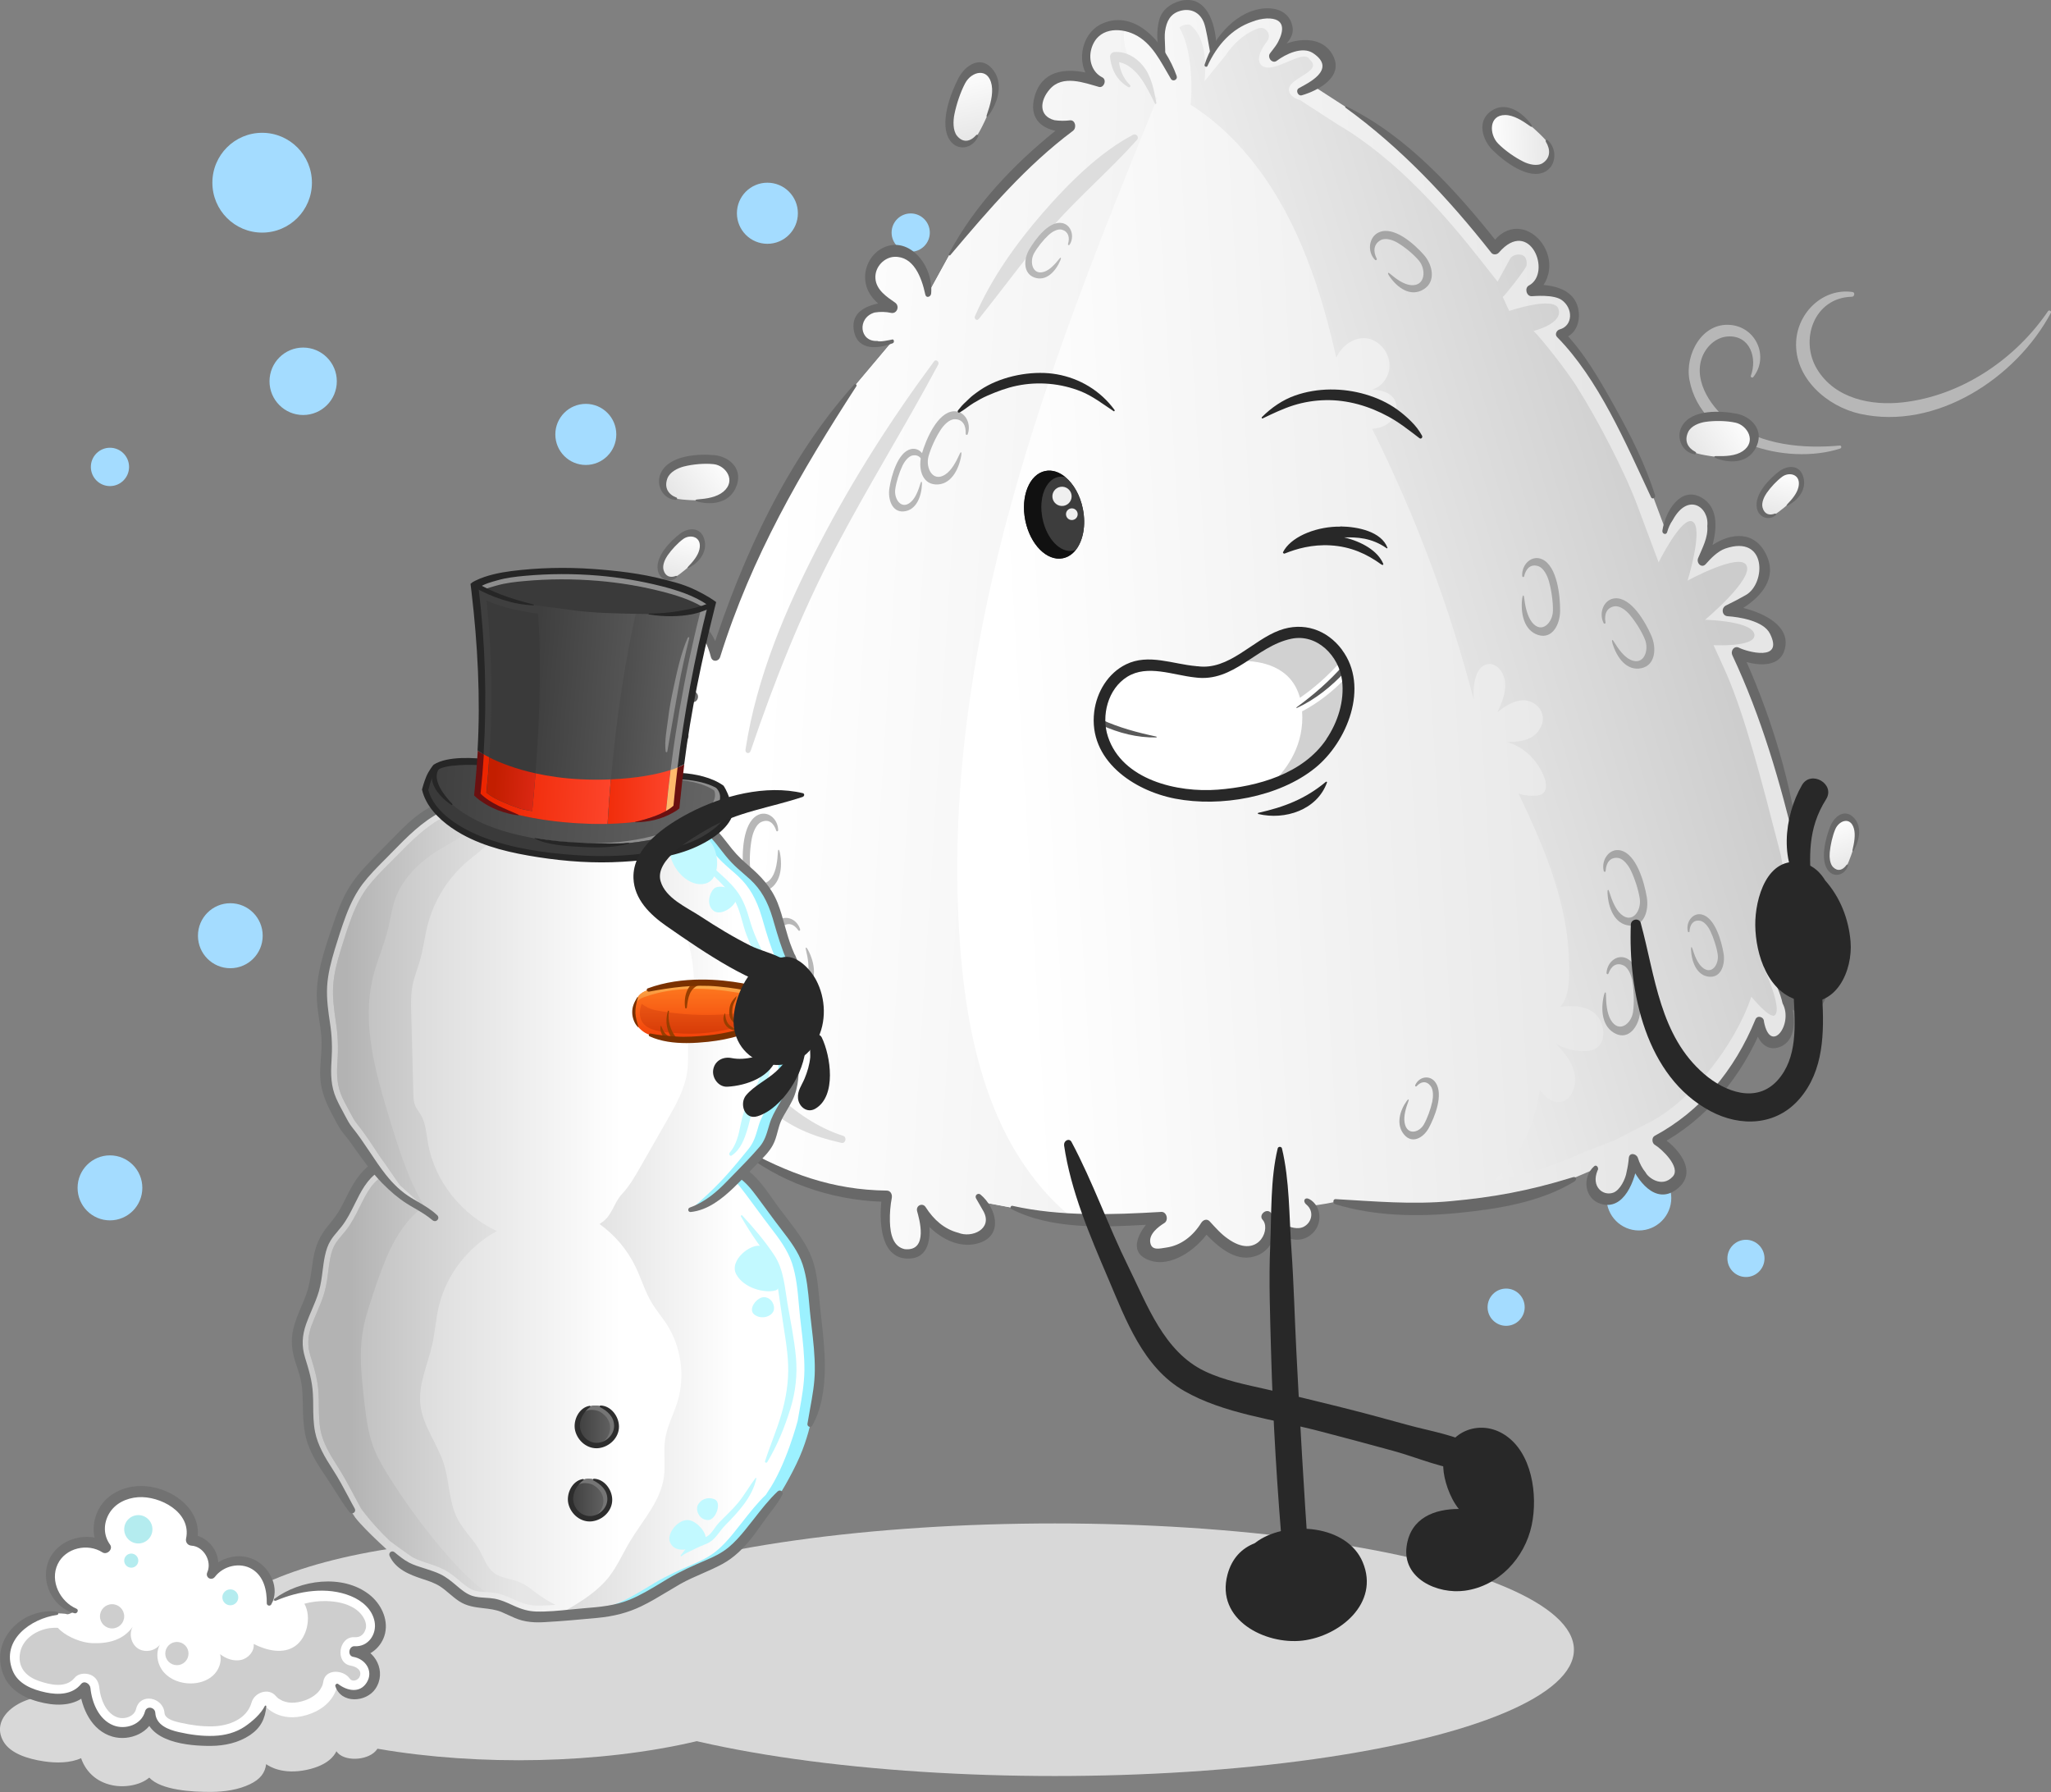 <?xml version="1.0" encoding="UTF-8"?>
<svg id="Layer_2" data-name="Layer 2" xmlns="http://www.w3.org/2000/svg" xmlns:xlink="http://www.w3.org/1999/xlink" viewBox="0 0 337.05 294.46">
  <rect x="0" y="0" width="337.05" height="294.46" fill="#808080" stroke="none"/>
  <defs>
    <style>
      .cls-1 {
        fill: #b7b7b7;
      }

      .cls-2 {
        fill: #ddd;
      }

      .cls-3 {
        fill: url(#linear-gradient-2);
      }

      .cls-4 {
        fill: #262626;
      }

      .cls-5 {
        fill: #fff;
      }

      .cls-6 {
        fill: url(#linear-gradient-17);
      }

      .cls-7 {
        fill: #3d3d3d;
      }

      .cls-8 {
        fill: #727272;
      }

      .cls-9 {
        fill: #d1d1d1;
      }

      .cls-10 {
        fill: #a5a5a5;
      }

      .cls-11 {
        fill: #c2f9ff;
      }

      .cls-12 {
        fill: #d8d8d8;
      }

      .cls-13 {
        fill: url(#linear-gradient-15);
      }

      .cls-14 {
        fill: url(#linear-gradient-18);
      }

      .cls-15 {
        fill: url(#linear-gradient-28);
      }

      .cls-16 {
        fill: url(#linear-gradient-14);
      }

      .cls-17 {
        fill: url(#linear-gradient-20);
      }

      .cls-18 {
        fill: url(#linear-gradient-6);
      }

      .cls-19 {
        fill: #57b2f7;
      }

      .cls-20 {
        fill: url(#linear-gradient-32);
      }

      .cls-21 {
        fill: #727373;
      }

      .cls-22 {
        fill: url(#linear-gradient-11);
      }

      .cls-23 {
        fill: #111;
      }

      .cls-24 {
        fill: url(#linear-gradient-10);
      }

      .cls-25 {
        fill: #282828;
      }

      .cls-26 {
        fill: url(#linear-gradient-16);
      }

      .cls-27 {
        fill: #8e8e8e;
      }

      .cls-28 {
        fill: url(#linear-gradient-31);
      }

      .cls-29 {
        fill: #b4ecef;
      }

      .cls-30 {
        fill: #3a3a3a;
      }

      .cls-31 {
        fill: #9cf1ff;
      }

      .cls-32 {
        fill: url(#linear-gradient-21);
      }

      .cls-33 {
        fill: url(#linear-gradient-25);
      }

      .cls-34 {
        fill: url(#linear-gradient-5);
      }

      .cls-35 {
        fill: #7a3100;
      }

      .cls-36 {
        fill: url(#linear-gradient-7);
      }

      .cls-37 {
        fill: #2d2d2d;
      }

      .cls-38 {
        fill: #757575;
      }

      .cls-39 {
        fill: url(#linear-gradient-24);
      }

      .cls-40 {
        fill: #efefef;
      }

      .cls-41 {
        fill: url(#linear-gradient-9);
      }

      .cls-42 {
        fill: url(#linear-gradient-22);
      }

      .cls-43 {
        fill: url(#linear-gradient-3);
      }

      .cls-44 {
        fill: #cecece;
      }

      .cls-45 {
        fill: url(#linear-gradient);
      }

      .cls-46 {
        fill: url(#linear-gradient-27);
      }

      .cls-47 {
        fill: #595959;
      }

      .cls-48 {
        fill: url(#linear-gradient-29);
      }

      .cls-49 {
        fill: url(#linear-gradient-30);
      }

      .cls-50 {
        fill: #686868;
      }

      .cls-51 {
        fill: #a4dcff;
      }

      .cls-52 {
        fill: #1e1e1e;
      }

      .cls-53 {
        fill: url(#linear-gradient-23);
      }

      .cls-54 {
        fill: url(#linear-gradient-19);
      }

      .cls-55 {
        fill: #ffb96c;
      }

      .cls-56 {
        fill: url(#linear-gradient-4);
      }

      .cls-57 {
        fill: #6b1010;
      }

      .cls-58 {
        fill: url(#linear-gradient-8);
      }

      .cls-59 {
        fill: url(#linear-gradient-12);
      }

      .cls-60 {
        fill: url(#linear-gradient-13);
      }

      .cls-61 {
        fill: url(#linear-gradient-26);
      }

      .cls-62 {
        fill: #993e00;
      }
    </style>
    <linearGradient id="linear-gradient" x1="4.36" y1="221.66" x2="103.68" y2="218.2" gradientTransform="translate(154.93 -116.14) rotate(-1.46)" gradientUnits="userSpaceOnUse">
      <stop offset="0" stop-color="#fff"/>
      <stop offset="1" stop-color="#e6e6e6"/>
    </linearGradient>
    <linearGradient id="linear-gradient-2" x1="-34.28" y1="217.82" x2="78.17" y2="227.76" xlink:href="#linear-gradient"/>
    <linearGradient id="linear-gradient-3" x1="25.41" y1="226.24" x2="116.9" y2="201.54" gradientTransform="translate(154.93 -116.14) rotate(-1.46)" gradientUnits="userSpaceOnUse">
      <stop offset="0" stop-color="#fff"/>
      <stop offset="1" stop-color="#ccc"/>
    </linearGradient>
    <linearGradient id="linear-gradient-4" x1="85.84" y1="141.45" x2="96.35" y2="141.45" xlink:href="#linear-gradient"/>
    <linearGradient id="linear-gradient-5" x1="-5169.72" y1="-536.06" x2="-5157.93" y2="-536.06" gradientTransform="translate(781.98 5171.34) rotate(77.19)" xlink:href="#linear-gradient"/>
    <linearGradient id="linear-gradient-6" x1="-6797.66" y1="3913.94" x2="-6786.99" y2="3913.94" gradientTransform="translate(-3315.91 7036.71) rotate(147.28)" xlink:href="#linear-gradient"/>
    <linearGradient id="linear-gradient-7" x1="-6289" y1="852.27" x2="-6280.82" y2="852.27" gradientTransform="translate(-265.05 6399.07) rotate(102.77)" xlink:href="#linear-gradient"/>
    <linearGradient id="linear-gradient-8" x1="-4572.93" y1="-687.1" x2="-4564.62" y2="-687.1" gradientTransform="translate(1156.02 4679.37) rotate(70.8)" xlink:href="#linear-gradient"/>
    <linearGradient id="linear-gradient-9" x1="-6715.7" y1="3618.62" x2="-6704.93" y2="3618.62" gradientTransform="translate(-2934.81 7066.22) rotate(141.92)" xlink:href="#linear-gradient"/>
    <linearGradient id="linear-gradient-10" x1="-6239.1" y1="1026.15" x2="-6230.92" y2="1026.15" gradientTransform="translate(-265.05 6399.07) rotate(102.77)" xlink:href="#linear-gradient"/>
    <linearGradient id="linear-gradient-11" x1="-4679.26" y1="6868.3" x2="-4671.68" y2="6868.3" gradientTransform="translate(-6277.94 5494.65) rotate(-164.13)" xlink:href="#linear-gradient"/>
    <linearGradient id="linear-gradient-12" x1="1912.9" y1="196.49" x2="1961.68" y2="196.49" gradientTransform="translate(2014.85) rotate(-180) scale(1 -1)" xlink:href="#linear-gradient-3"/>
    <linearGradient id="linear-gradient-13" x1="1894.16" y1="196.72" x2="1934.39" y2="196.72" gradientTransform="translate(2014.85) rotate(-180) scale(1 -1)" xlink:href="#linear-gradient-3"/>
    <linearGradient id="linear-gradient-14" x1="1929.68" y1="196.49" x2="1966.17" y2="196.49" gradientTransform="translate(2014.85) rotate(-180) scale(1 -1)" gradientUnits="userSpaceOnUse">
      <stop offset="0" stop-color="#e6e6e6"/>
      <stop offset="1" stop-color="#b3b3b3"/>
    </linearGradient>
    <linearGradient id="linear-gradient-15" x1="1929.68" y1="227.47" x2="1957.2" y2="227.47" xlink:href="#linear-gradient-14"/>
    <linearGradient id="linear-gradient-16" x1="1929.68" y1="163.74" x2="1957.98" y2="163.74" xlink:href="#linear-gradient-14"/>
    <linearGradient id="linear-gradient-17" x1="1655.38" y1="486.61" x2="1704.96" y2="486.61" gradientTransform="translate(1805.07 -232.93) rotate(-175.95) scale(1 -1)" gradientUnits="userSpaceOnUse">
      <stop offset="0" stop-color="#666"/>
      <stop offset="1" stop-color="#3f3f3f"/>
    </linearGradient>
    <linearGradient id="linear-gradient-18" x1="1661.41" y1="467.65" x2="1688.32" y2="467.65" xlink:href="#linear-gradient-17"/>
    <linearGradient id="linear-gradient-19" x1="1660.42" y1="467.8" x2="1681.69" y2="467.8" xlink:href="#linear-gradient-17"/>
    <linearGradient id="linear-gradient-20" x1="1671.97" y1="482.81" x2="1693.98" y2="483.11" gradientTransform="translate(1805.07 -232.93) rotate(-175.95) scale(1 -1)" gradientUnits="userSpaceOnUse">
      <stop offset="0" stop-color="#ff4931"/>
      <stop offset="1" stop-color="#ec2500"/>
    </linearGradient>
    <linearGradient id="linear-gradient-21" x1="1660.42" y1="487.42" x2="1681.69" y2="487.42" xlink:href="#linear-gradient-17"/>
    <linearGradient id="linear-gradient-22" x1="1660.42" y1="485.79" x2="1681.69" y2="485.79" xlink:href="#linear-gradient-17"/>
    <linearGradient id="linear-gradient-23" x1="1661.4" y1="483.17" x2="1688.32" y2="483.17" xlink:href="#linear-gradient-17"/>
    <linearGradient id="linear-gradient-24" x1="1663.02" y1="482.79" x2="1678.55" y2="483.62" xlink:href="#linear-gradient-20"/>
    <linearGradient id="linear-gradient-25" x1="1661.4" y1="484.78" x2="1688.32" y2="484.78" xlink:href="#linear-gradient-17"/>
    <linearGradient id="linear-gradient-26" x1="1660.42" y1="484.78" x2="1681.69" y2="484.78" xlink:href="#linear-gradient-17"/>
    <linearGradient id="linear-gradient-27" x1="1677.15" y1="482.61" x2="1693.95" y2="482.57" gradientTransform="translate(1805.07 -232.93) rotate(-175.95) scale(1 -1)" gradientUnits="userSpaceOnUse">
      <stop offset="0" stop-color="#ff3631"/>
      <stop offset="1" stop-color="#c31e00"/>
    </linearGradient>
    <linearGradient id="linear-gradient-28" x1="1914.68" y1="246.27" x2="1921.09" y2="246.27" gradientTransform="translate(2014.85) rotate(-180) scale(1 -1)" xlink:href="#linear-gradient-17"/>
    <linearGradient id="linear-gradient-29" x1="1913.57" y1="234.24" x2="1919.98" y2="234.24" gradientTransform="translate(2014.85) rotate(-180) scale(1 -1)" xlink:href="#linear-gradient-17"/>
    <linearGradient id="linear-gradient-30" x1="1898.69" y1="160.91" x2="1898.69" y2="170.45" gradientTransform="translate(2014.85) rotate(-180) scale(1 -1)" gradientUnits="userSpaceOnUse">
      <stop offset="0" stop-color="#ff8022"/>
      <stop offset="1" stop-color="#f2420a"/>
    </linearGradient>
    <linearGradient id="linear-gradient-31" x1="1898.7" y1="159.52" x2="1898.7" y2="172.79" gradientTransform="translate(2014.85) rotate(-180) scale(1 -1)" gradientUnits="userSpaceOnUse">
      <stop offset="0" stop-color="#ff7422"/>
      <stop offset="1" stop-color="#cc2b00"/>
    </linearGradient>
    <linearGradient id="linear-gradient-32" x1="1898.57" y1="158.78" x2="1898.57" y2="169.64" gradientTransform="translate(2014.85) rotate(-180) scale(1 -1)" gradientUnits="userSpaceOnUse">
      <stop offset="0" stop-color="#ffd766"/>
      <stop offset="1" stop-color="#f2420a"/>
    </linearGradient>
  </defs>
  <g id="object">
    <g>
      <ellipse class="cls-12" cx="173.34" cy="271.07" rx="85.31" ry="20.75"/>
      <ellipse class="cls-12" cx="85.22" cy="271.07" rx="52.14" ry="18.16"/>
      <path class="cls-12" d="M63.27,281.27c.53-1.72-.74-3.49-2.62-4.54-4.37-2.42-11.36-1.73-15.56,.51-.09,.05-.1,.12-.06,.17l-.23,.09c1-1.8-.59-3.99-2.95-4.83-1.97-.7-4.23-.51-6.01,.29-.1-1.39-1.45-2.67-3.37-3.12,.39-3.67-5.48-6.15-10.19-5.81-2.52,.18-4.95,1.11-6.13,2.76-.72,1-.96,2.18-.62,3.26-2.94-.39-6.23,.57-7.5,2.6-1.49,2.37,.4,5.37,3.82,6.17-.33,.12-.73,.24-.88,.19-.2-.07-1-.09-1.42-.1-.02-.09-.12-.19-.26-.2-5.71-.49-11.13,3.39-8.7,7.48,1.14,1.91,3.93,2.82,6.64,3.22,2.05,.31,4.34,.28,6.1-.52,.67,1.97,2.28,3.87,5.14,4.45,2.14,.44,4.67-.06,6.06-1.26,1.92,2.07,7.03,2.37,10.15,2.35,2.24-.01,4.51-.36,6.39-1.26,1.72-.82,2.48-1.87,2.67-3.3,.5,.37,2.73,1.78,6.69,.93,3.46-.74,4.53-2.34,4.85-3.05,1.18,1.75,4.96,1.54,6.4,.02,1.35-1.42,.78-3.16-.82-4.18,1.2-.49,2.12-1.34,2.42-2.34Z"/>
      <g>
        <path class="cls-1" d="M336.54,51.16c-5.4,7.91-14.2,13.85-23.81,14.95-5.22,.6-11.13-.6-14.08-5.38-2.99-4.84-.54-11.84,5.68-11.97,.43,0,.56-.71,.11-.78-4.85-.69-9.01,3.35-9.27,8.12-.33,6,5.07,10.7,10.51,11.9,12.5,2.76,25.63-5.89,31.34-16.57,.17-.32-.28-.57-.48-.28h0Z"/>
        <path class="cls-1" d="M302.34,73.21c-6.05,.55-12.84-.08-17.89-3.77-3.04-2.23-6.12-6.56-4.82-10.5,.61-1.86,2.25-3.51,4.27-3.65,3.71-.26,4.91,3.57,3.82,6.46-.08,.21,.24,.4,.39,.22,2.61-3.26,.57-8.12-3.64-8.57-4.79-.5-7.6,4.89-6.84,9.01,1.93,10.41,15.97,14.15,24.78,11.29,.26-.08,.23-.52-.07-.49h0Z"/>
      </g>
      <ellipse class="cls-51" cx="18.07" cy="76.72" rx="3.14" ry="3.15"/>
      <path class="cls-51" d="M149.66,35.07c-1.73,0-3.14,1.41-3.14,3.15s1.41,3.15,3.14,3.15,3.14-1.41,3.14-3.15-1.41-3.15-3.14-3.15Z"/>
      <path class="cls-51" d="M269.33,191.5c-2.94,0-5.32,2.39-5.32,5.34s2.38,5.34,5.32,5.34,5.32-2.39,5.32-5.34-2.38-5.34-5.32-5.34Z"/>
      <path class="cls-51" d="M18.07,189.84c-2.94,0-5.32,2.39-5.32,5.34s2.38,5.34,5.32,5.34,5.32-2.39,5.32-5.34-2.38-5.34-5.32-5.34Z"/>
      <ellipse class="cls-51" cx="37.85" cy="153.75" rx="5.32" ry="5.34"/>
      <path class="cls-51" d="M247.51,211.73c-1.69,0-3.05,1.37-3.05,3.06s1.37,3.06,3.05,3.06,3.05-1.37,3.05-3.06-1.37-3.06-3.05-3.06Z"/>
      <path class="cls-51" d="M286.92,203.71c-1.69,0-3.05,1.37-3.05,3.06s1.37,3.06,3.05,3.06,3.05-1.37,3.05-3.06-1.37-3.06-3.05-3.06Z"/>
      <path class="cls-51" d="M49.82,57.11c-3.05,0-5.53,2.48-5.53,5.54s2.48,5.54,5.53,5.54,5.53-2.48,5.53-5.54-2.48-5.54-5.53-5.54Z"/>
      <path class="cls-51" d="M126.11,30.02c-2.77,0-5.01,2.25-5.01,5.02s2.24,5.02,5.01,5.02,5.01-2.25,5.01-5.02-2.24-5.02-5.01-5.02Z"/>
      <ellipse class="cls-51" cx="96.27" cy="71.38" rx="5.01" ry="5.02"/>
      <path class="cls-51" d="M51.26,30.02c0-4.53-3.66-8.2-8.18-8.2s-8.18,3.67-8.18,8.2,3.66,8.2,8.18,8.2,8.18-3.67,8.18-8.2Z"/>
      <g>
        <path class="cls-45" d="M295.25,154.89c2.24-.06,4.48-2.28,4.31-4.92-.12-1.86-1.76-3.26-3.23-3.23,0-3.08-.89-7.17-.89-7.17-3.47-13.43-6.29-24.56-10.05-32.36,1.02,.57,2.11,1.13,3.25,1.12,1.14,0,3.57-.55,3.86-1.79,.36-1.52-.76-2.98-1.93-3.86-1.96-1.49-4.32-2.31-6.69-2.34,2.95-1.34,6.44-3.62,6.14-7.16-.2-2.44-2.41-4.27-4.61-4.31-2.19-.04-4.24,1.37-5.68,3.22,.72-1.71,1.46-3.49,1.5-5.38,.04-1.89-.83-3.94-2.43-4.56-2.4-.93-4.73,1.86-5.18,4.7l-2-5.35c-2.77-7.31-10.51-22.03-15.29-26.64,2.22,.48,3.27-3.55,1.71-5.37-1.56-1.82-4.11-1.86-6.37-1.77,2.34-1.5,2.85-5.61,.97-7.77-1.88-2.16-5.57-1.69-6.97,.88-7.32-9.31-15.19-17.79-24.53-23.26l-5.41-3.5c.7-.41,1.37-.89,2-1.44,.37-.33,.75-.7,.92-1.2,.45-1.29-.65-2.61-1.77-3.2-2.41-1.26-5.45-.86-7.53,.99-.04-1.47,1.71-2.16,2.18-3.53,.39-1.15-.28-2.5-1.26-3.06-.98-.57-2.15-.52-3.23-.28-2.92,.63-5.57,2.58-7.33,5.25-.32-1.05-.7-2.16-.82-3.02-.08-.55-.16-1.11-.42-1.58-.28-.5-.99-1.48-1.47-1.73-1.66-.87-3.73-.4-5.17,.87s-1.26,4.53-.89,6.54l-.07,.25c-.9-1.38-1.94-2.61-3.24-3.51-2.39-1.65-5.78-1.86-7.84,.28-2.06,2.14-1.68,6.73,.97,7.76-2.44-.79-5.12-1.58-7.47-.49-2.35,1.09-3.72,4.96-1.81,6.85,1.15,1.13,2.86,1.05,4.39,.9-7.63,5.69-14.37,12.87-19.82,21.11l-3.53,6.43c-.03-2.03-.7-4.09-2.04-5.46-1.33-1.37-3.37-1.95-5.05-1.19-1.68,.76-2.81,2.96-2.34,4.91,.46,1.88,2.08,3.04,3.58,4.03-1.31-.09-2.68-.17-3.89,.41s-2.18,2.05-1.85,3.48c.27,1.19,1.36,1.96,2.44,2.13,1.08,.17,2.18-.14,3.24-.44l-6.08,7.22c-10.06,13-17.9,28.14-22.95,44.38-.56-2.08-1.41-4.5-3.3-5-2.33-.62-4.34,2.46-4.04,5.11,.3,2.65,2.06,4.76,3.72,6.67-1.9-1.32-4.28-2.11-6.39-1.29-2.11,.82-3.62,3.72-2.61,5.95,1.18,2.62,4.4,2.56,7.06,1.96-2.86,5.2-4.18,12.58-4.18,12.58-5.87,12.44-5.25,28.39,1.56,40.22-1.71,.38-3.52,.83-4.75,2.2-1.24,1.37-1.51,3.99-.09,5.12,.5,.39,1.11,.54,1.71,.63,2.12,.3,4.31-.13,6.22-1.21-.79,1.91-1.61,3.98-1.23,6.04,.38,2.06,2.57,3.78,4.17,2.67,1.14-.78,1.37-2.44,1.39-3.97l4.54,3.14c8.75,5.22,16.13,8.07,24.35,8.02-.34,2.27-.66,4.71,.21,6.79s3.46,3.41,5.07,1.97c1.63-1.46,1.1-4.32,.43-6.52,1.68,2.97,4.78,4.86,7.92,4.85,1.25,0,2.65-.42,3.25-1.65,.71-1.47-.07-3.13-1.09-4.47l4.79,.9c5.45,2.16,17.98,2.11,24.56,1.72-1.44,.72-2.58,2.17-3.03,3.87-.12,.47-.19,1.02,.07,1.41,.22,.34,.61,.47,.97,.55,3.53,.81,7.43-1.09,9.3-4.54,1.23,1.35,2.5,2.72,4.06,3.54,1.56,.82,3.5,.99,4.96-.04,1.45-1.04,2.09-3.49,1.01-5,1.05,1.03,2.14,2.08,3.47,2.57,1.33,.49,2.96,.29,3.87-.9,.76-1,.64-2.7-.2-3.5,1.73-.11,4.13-.65,4.13-.65,12.97,2.46,26.51,1.14,38.9-3.79l3.81-1.62c-1.4,.91-1.17,3.7,.2,4.68,1.37,.98,3.25,.33,4.33-1.05,1.08-1.38,1.5-3.32,1.68-5.2,.72,1.99,1.85,3.95,3.57,4.69,1.72,.74,4.02-.32,4.31-2.45,.34-2.52-2-4.29-3.99-5.33,7.36-3.78,13.46-10.84,16.82-19.46-.25,1.33,.42,2.82,1.49,3.33,1.08,.5,2.42-.05,2.99-1.23,.38-.78,.43-1.72,.39-2.62-.07-1.55-.39-3.07-.91-4.5,.85,1.91,2.45,3.54,4.17,3.05,1.95-.55,2.72-3.6,2.01-5.83-.71-2.23-2.4-3.79-4.01-5.23Z"/>
        <path class="cls-3" d="M164.13,183.89c-3.93-8.8-5.61-18.66-6.35-28.46-1.85-24.51,1.94-49.23,8.42-72.74,6.3-22.87,15.12-44.76,23.98-66.56-2.49-2.56-4.85-5.44-5.4-9.11-.12-.79-.15-1.63,.08-2.39,.04-.12,.1-.24,.15-.36-1.87-.39-3.83-.02-5.21,1.41-2.06,2.14-1.68,6.73,.97,7.76-2.44-.79-5.12-1.58-7.47-.49-2.35,1.09-3.72,4.96-1.81,6.85,1.15,1.13,2.86,1.05,4.39,.9-7.63,5.69-14.37,12.87-19.82,21.11l-3.53,6.43c-.03-2.03-.7-4.09-2.04-5.46-1.33-1.37-3.37-1.95-5.05-1.19-1.68,.76-2.81,2.96-2.34,4.91,.46,1.88,2.08,3.04,3.58,4.03-1.31-.09-2.68-.17-3.89,.41-1.21,.58-2.18,2.05-1.85,3.48,.27,1.19,1.36,1.96,2.44,2.13,1.08,.17,2.18-.14,3.24-.44l-6.08,7.22c-10.06,13-17.9,28.14-22.95,44.38-.56-2.08-1.41-4.5-3.3-5-2.33-.62-4.34,2.46-4.04,5.11,.3,2.65,2.06,4.76,3.72,6.67-1.9-1.32-4.28-2.11-6.39-1.29-2.11,.82-3.62,3.72-2.61,5.95,1.18,2.62,4.4,2.56,7.06,1.96-2.86,5.2-4.18,12.58-4.18,12.58-5.87,12.44-5.25,28.39,1.56,40.22-1.71,.38-3.52,.83-4.75,2.2-1.24,1.37-1.51,3.99-.09,5.12,.5,.39,1.11,.54,1.71,.63,2.12,.3,4.31-.13,6.22-1.21-.79,1.91-1.61,3.98-1.23,6.04,.38,2.06,2.57,3.78,4.17,2.67,1.14-.78,1.37-2.44,1.39-3.97l4.54,3.14c8.75,5.22,16.13,8.07,24.35,8.02-.34,2.27-.66,4.71,.21,6.79s3.46,3.41,5.07,1.97c1.63-1.46,1.1-4.32,.43-6.52,1.68,2.97,4.78,4.86,7.92,4.85,1.25,0,2.65-.42,3.25-1.65,.71-1.47-.07-3.13-1.09-4.47l4.79,.9c2.35,.93,6.01,1.45,9.95,1.71-5.15-4.1-9.28-9.88-12.12-16.24Z"/>
        <path class="cls-43" d="M261.16,188.99l4.22-1.65,.4-.21,3.85-1.98,1.45-.74c6.7-3.44,13.94-12.42,16.73-20.64,0,0,3.06,3.77,3.87,3.03,1.28-1.16-1.91-7.97-1.91-7.97,0,0,6.39,3.97,7.35,2.14,1.01-1.91-5.46-6.47-5.46-6.47,0,0,5.88-2.36,5.66-4.25-.13-1.15-3.93-1.52-3.93-1.52l.02-2c0-2.16-.56-5.24-.79-6.34l-.3-1.18c-2.93-11.36-5.5-21.3-8.58-28.47-.3-.7-1.85-4.09-2.15-4.73,0,0,6.78,.36,6.73-1.64-.06-2.37-8.12-2.53-8.12-2.53,0,0,8.03-6.7,6.8-8.96-1.15-2.13-9.67,2.52-9.67,2.52,0,0,2.73-8.87,.75-9.73-1.79-.77-5.51,6.73-5.51,6.73l-3.62-9.67c-1.86-4.91-6.06-13.24-9.87-19.26-1.7-2.69-5.75-7.82-7.06-9.09,0,0,5.03-1.23,4.06-3.69-.81-2.06-8.06,.4-8.06,.4l-1.06-2.29c.31-.2,3.84-4.63,3.91-5.19,.07-.57-.05-1.12-.3-1.41-.25-.29-.75-.44-1.25-.37-.51,.06-.96,.33-1.15,.68l-2.06,3.77-2.61-3.32c-5.87-7.47-13.88-16.78-23.7-22.53l-.11-.07-6.06-3.92s-1.55-.36-1.79-1.48c-.48-2.18,5.75-3.08,3.41-5.17-1.05-1.95-5.95,2.55-7.9,.98-.4-.32-.46-1.01-.46-1.01-.02-.95,.64-2.06,1.36-3.01,.78-1.03-.23-2.51-1.46-2.09-.01,0-.03,0-.04,.01-2.08,.74-4.01,2.39-5.37,4.46l-3.45,4.23s1-6.74-2.35-9.27c-.52-.16-1.22,0-1.78,.42,.95,1.61,1.42,3.53,1.69,5.43,.34,2.41,.39,4.86,.17,7.28,6.37,3.98,11.55,10.16,15.36,17.14,4.09,7.5,6.68,15.9,8.58,24.42,.91-2.03,2.95-3.43,4.97-3.19,2.02,.24,3.81,2.28,3.78,4.55-.02,1.82-1.34,3.5-2.9,3.87,1.8,.07,3.68,.65,4.01,2.5,.24,1.37-.65,2.73-1.77,3.35-.68,.37-1.43,.53-2.2,.61,7.04,14.06,12.66,29,16.69,44.47-.15-2.37,.27-5.58,2.39-5.83,1.48-.18,2.71,1.52,2.8,3.19,.09,1.66-.6,3.23-1.28,4.72,1.22-.96,2.57-1.87,4.07-1.95,1.49-.08,3.13,.96,3.36,2.62,.2,1.46-.77,2.87-1.97,3.52-1.19,.64-2.57,.69-3.89,.72,2.68,.73,5,2.92,6.1,5.74,.33,.85,.51,1.98-.11,2.61-.33,.34-.8,.42-1.25,.46-.96,.07-1.92-.05-2.85-.34,4.58,9.49,8.76,19.55,8.3,30.22-.07,1.73-.33,3.6-1.44,4.81,1.96-.23,4.11-.23,5.68,1.1,1.57,1.32,2,4.42,.35,5.62-.56,.41-1.25,.53-1.92,.56-1.66,.08-3.34-.35-4.81-1.23,1.24,1.37,2.53,2.82,3,4.7,.47,1.88-.24,4.27-1.92,4.8-1.45,.46-2.74-.55-3.75-1.93-.66,5.29-2.97,10.32-6.48,13.95-.37,.39-.76,.75-1.15,1.1,4.07-.8,8.08-1.98,11.99-3.53l3.75-1.6Z"/>
        <path class="cls-56" d="M254.26,23.33c1.03,1.43,.86,3.44-.53,4.1s-2.98,.02-4.32-.75c-.86-.49-1.69-1.04-2.49-1.64-.93-.7-1.86-1.51-2.34-2.64-.48-1.13-.38-2.66,.49-3.44,.82-.73,2.29-1.05,3.24-.56,.95,.49,1.84,1.04,2.77,1.85,0,0,2.46,2.08,3.17,3.08Z"/>
        <path class="cls-50" d="M140.39,63.16c-10.89,12.05-18.45,28.36-23.56,44.34,.51-.01,1.01-.03,1.52-.04-1-3.49-3.94-8.08-7.33-4.37-3.58,3.92-.21,8.93,2.44,12.02,.29-.45,.59-.9,.88-1.35-3.43-2.12-9.98-2.74-10.4,3.41-.38,5.53,5.62,5.41,8.86,4.36,.55-.18,.42-1.33-.17-1.15-5.57,1.78-9.22-2.54-5.35-5.84,1.48-1.26,5.46,.15,6.33,.7,.77,.47,1.47-.67,.88-1.35-1.25-1.46-2.85-3.15-3.3-5.21-.2-1.11-.37-2.29-.02-3.19,.84-2.16,3.2-3.07,4.59-.4,.46,.91,.82,1.87,1.07,2.88,.25,.87,1.27,.75,1.52-.04,5.17-16.52,13.27-30.4,22.38-44.47,.15-.23-.18-.48-.35-.29h0Z"/>
        <path class="cls-50" d="M146.62,55.79c-.41,.07-2.05,.46-2.43,.23-2.97,.19-3.38-3.81-.46-4.67,.93-.15,1.85-.13,2.76,.07,.91,.15,1.42-1.12,.6-1.7-1.27-.89-3.11-2.04-3.23-3.99-.12-1.91,1.49-3.46,3.11-3.53,3.16-.13,4.49,3.37,5.09,6.2,.14,.65,.91,.39,.96-.17,.42-4.81-3.97-9.9-8.33-7.28-1.66,1-2.74,3.09-2.49,5.2,.3,2.52,2.26,4,4.09,5.18l.38-1.73c-2.41,.1-7.12,.76-6.33,4.82,.67,3.4,4.24,2.81,6.37,1.98,.29-.11,.24-.68-.09-.63h0Z"/>
        <path class="cls-50" d="M193.36,12.47c-1.84-5.19-6.64-11-12.17-8.62-3.02,1.3-4.15,5.23-2.83,8.06-3.39-.68-7.14-.32-8.34,3.95-.96,3.43,.99,5.12,3.42,5.63-6.81,5.5-13.24,12.15-17.52,20.24-.09,.16,.12,.33,.24,.2,6.32-7.48,12.45-14.66,20.16-20.43,.66-.49,.4-1.8-.46-1.73-.85,.11-1.71,.1-2.57-.02-2.69-.7-2.37-3.28-.79-5.07,2.11-2.46,5.65-1.08,8.09-.4,.81,.23,1.36-1.17,.55-1.57-1.63-.82-2.31-2.8-1.8-4.65,.99-3.55,4.63-3.59,7.08-2.41,2.93,1.41,4.32,4.5,6,7.31,.31,.52,1.16,.16,.94-.47Z"/>
        <path class="cls-50" d="M198.43,10.83c1.6-3.46,3.97-6.1,7.37-7.27,.76-.3,1.55-.48,2.37-.53,3.17-.08,2.79,2.09,1.87,3.85-.52,.99-1.4,1.84-1.46,2.13-.16,.74,.61,1.44,1.22,.99,1.47-1.11,4.21-2.44,5.98-1.27,4.11,2.73-1.13,5.06-2.33,5.76-.6,.35-.14,1.34,.47,1.17,2.51-.71,7.1-2.99,5.08-6.64-2.07-3.74-7.42-2.56-10.05-.56,.41,.33,.81,.66,1.22,.99,.48-2.31,3.07-3.01,2.04-5.76-.67-1.79-2.47-2.38-4.06-2.33-4.69,.14-8.72,4.58-10.19,9.26-.1,.32,.35,.5,.48,.21h0Z"/>
        <path class="cls-50" d="M221.1,17.68c9.1,6.59,16.84,14.8,23.98,23.86,.29,.37,.92,.32,1.23-.03,5.08-5.9,8.81,3.36,4.93,5.41-.73,.38-.42,1.78,.47,1.75,.38-.01,3.59-.33,4.94,.63,1.91,1.37,1.83,4.22-.32,4.82-.55,.15-.86,.85-.44,1.27,6.77,6.86,11.26,17.38,15.44,26.32,.19,.4,.78,.1,.65-.33-1.62-5.19-4.07-9.96-6.66-14.61-2.44-4.38-5.06-8.96-8.51-12.45-.15,.42-.29,.85-.44,1.27,2.26,0,3.5-2.47,2.99-4.85-.79-3.67-4.98-4.03-7.69-3.97,.16,.58,.31,1.17,.47,1.75,6.75-5.57-1.95-15.68-7.08-8.36,.41-.01,.82-.02,1.23-.04-7.16-9.02-15.06-17.76-25.08-22.66-.13-.06-.22,.13-.1,.21h0Z"/>
        <path class="cls-50" d="M295.71,139.44c-1.2-10.23-4.48-21.18-8.69-30.66,2.42,.67,5.57,.71,6.29-2.14,.97-3.81-3.46-5.9-6.83-6.75,2.88-1.87,5.6-4.79,3.83-8.64-1.91-4.15-5.87-3.69-8.88-1.7,.78-2.97,.9-6.33-1.91-7.85-3.34-1.8-5.84,2.26-6.33,5.48-.09,.57,.67,.79,.79,.22,.2-.69,.46-1.3,.91-1.95,2.52-4.62,6.03-2.13,5.68,.98,.15,1.88-.8,3.58-1.5,5.25-.36,.87,.6,1.74,1.24,1.01,.89-1.01,1.98-2.12,3.22-2.56,6.86-2.34,6.68,5.75,3.39,7.63-.97,.56-2.27,1.24-3.27,1.72-.84,.4-.69,1.7,.25,1.77,1.9,.13,5.9,.74,6.96,2.86,2.38,4.73-3.88,2.94-5.08,2.32-.75-.39-1.46,.46-1.08,1.27,4.77,10.16,7.83,20.75,10.51,31.93,.18,.74,.58,.56,.49-.18Z"/>
        <path class="cls-50" d="M295,147.94c4.77-1.29,4.89,5.55,.24,6.17-.54,.08-.98,.87-.46,1.34,.79,.73,1.64,1.47,2.33,2.33,.37,.56,.75,1.13,1.12,1.69,1.61,4.53-1.63,7.36-4.75,2.34-.38-.94-1.77-.5-1.39,.47,.36,.83,.65,1.7,.85,2.59,1.84,3.39-1.98,8.54-3.06,3.01,.02-.81-1.09-1.13-1.4-.38-3.44,8.42-9.08,15.11-16.57,19.14-.52,.28-.44,1.2,.03,1.47,1.04,.59,4.38,3.69,2.94,5.23-1.81,1.94-4.1,.07-4.43-.66-.59-.72-1.02-1.54-1.31-2.47-.26-.66-1.36-.9-1.47,.04-.06,.76-.18,1.5-.35,2.24-.17,1.23-1.11,3.11-2.23,3.49-1.7,.58-3.64-1.02-2.57-3.63,.3-.38-.13-1.07-.53-.73-2.06,1.78-1.62,5.36,1.05,6.18,3.85,1.2,5.72-3.88,6.12-7.14-.49,.01-.98,.03-1.47,.04,1.3,3.26,4.31,7.35,7.81,4.74,3.95-2.94-.13-7.3-2.82-8.83l.03,1.47c7.69-4.13,13.56-11.12,17.07-19.78l-1.4-.38c-.06,2.57,1.68,5.17,4.23,4.06,3.55-1.54,1.92-7.44,.87-10.18-.46,.16-.93,.32-1.39,.47,1.19,2.95,4.49,6.65,7.14,3.13,3.03-4.03-.74-8.66-3.48-11.09-.15,.45-.31,.9-.46,1.34,2.79-.47,5.96-3.23,4.68-6.82-.92-2.59-3.79-3.47-5.56-1.55-.4,.43,.2,1.01,.61,.64h0Z"/>
        <path class="cls-50" d="M107.64,133.56c-6.8,12.38-5.59,28.76,1.09,40.85,.15-.46,.31-.91,.46-1.37-2.88,.68-7.38,2.6-6.29,6.95,1.13,4.51,7.2,2.84,9.85,1.56-.32-.45-.65-.89-.97-1.34-1.3,3.22-2.7,8.82,1.57,10.22,3.19,1.05,4.13-2.44,3.84-5.32-.08-.76-.56-1.16-.63-.27-.58,6.78-6.92,4.57-3.32-3.73,.28-.64-.24-1.69-.97-1.34-.77,.43-1.57,.76-2.4,.98-5.66,2.34-7.33-4.03-2.26-5.39,.68-.22,1.36-.4,2.05-.55,.53-.13,.72-.9,.46-1.37-6.8-12.24-6.79-26.5-2.04-39.6,.12-.34-.27-.6-.45-.28h0Z"/>
        <path class="cls-50" d="M161.13,196.28c-.4-.33-1.02,.11-.72,.65,.4,.72,.81,1.43,1.23,2.14,1.51,2.87-1.93,4.41-4.16,3.49-2.28-.59-4.03-2.12-5.37-4.22-.49-.77-1.66-.27-1.39,.7,.29,1.04,1.97,6.65-2.06,6.21-1.81-.41-2.36-2.29-2.42-4.56-.03-1.31,.07-2.62,.32-3.91,.08-.6-.25-1.14-.82-1.15-8.92-.11-16.12-2.74-24.29-7.29-.15-.08-.3,.21-.16,.33,6.59,5.61,15.29,8.49,23.54,8.78-.36,3.85,.02,9.46,4.56,9.35,2.87-.07,3.51-2.63,3.34-5.2,2.27,2.21,5.31,3.6,8.27,2.61,3.91-1.31,2.72-5.76,.13-7.93Z"/>
        <path class="cls-50" d="M215.14,197.02c-.7-.38-1.15,.34-.45,.91,1.38,1.16,.85,3.09-.59,3.71-.79,.34-1.98,.11-2.96-.44-.84-.57-1.61-1.23-2.33-1.98-.76-.73-2.02,.45-1.32,1.2,.05,.06,.1,.12,.14,.19,0,0,0,0,0,0,0,0,0,0,.01,.01,1.12,1.76-1.15,6.3-5.87,2.91-1.1-.75-2.05-1.84-2.97-2.84-.45-.49-1.08-.27-1.4,.24-1.36,2.19-3.35,3.72-5.74,4.06-1.11,.16-2.36,.53-2.62-.76-.3-1.47,1.35-2.68,2.3-3.27,.76-.48,.37-1.88-.49-1.83-8.02,.47-16.57,.78-24.48-1-.27-.06-.45,.38-.18,.52,6.5,3.35,14.86,3.02,22.12,2.6-1.44,1.82-2.39,4.26-.18,5.49,3.45,1.93,7.81-.84,10.14-3.86,2.26,2.33,5.17,4.69,8.36,3.4,1.72-.7,2.76-2.3,2.89-4.06,1.82,1.33,3.97,2.2,5.91,.66,1.97-1.55,1.85-4.71-.3-5.88Z"/>
        <path class="cls-50" d="M219.39,197.85c6.56,2.02,13.69,2.11,20.44,1.43,6.26-.63,13.26-1.72,18.84-5.11,.58-.35,.36-.91-.18-.74-7.38,2.29-13.21,3.3-20.02,3.93-6.39,.6-12.62,.03-19-.33-.43-.02-.47,.69-.08,.81h0Z"/>
        <path class="cls-50" d="M191.4,9.8c.25-1.19-.12-3.43,.06-4.66,.24-1.67,.87-2.83,2.35-3.31,1.67-.54,3.35,.06,4.05,1.93,.35,.94,.7,3.16,1.05,5.09,.09,.49,.99-1.06,.99-1.11-.1-4.24-1.82-8.71-6.01-7.57-1.53,.42-2.96,1.42-3.41,3.18-.39,1.5-.51,4.07,.33,5.41,.08,.13,.61,1.03,.61,1.03Z"/>
        <path class="cls-50" d="M254.04,23.29c.78,1.29,.76,2.64-.49,3.49-.9,.61-2.33,.22-3.19-.21-1.39-.68-3.05-1.84-4.17-2.98-1.47-1.5-1.57-4.69,1.16-4.69,1.37,0,2.84,.93,4.06,1.8,.45,.33,.46,.03,.1-.42-1.64-2.1-4.26-3.69-6.59-1.95-2.23,1.66-1.3,4.68,.37,6.34,1.92,1.9,5.98,5.01,8.67,3.52,1.85-1.02,1.94-3.81,.36-5.17-.15-.13-.41,.05-.28,.26h0Z"/>
        <path class="cls-34" d="M160.46,22.42c-1.05,1.41-2.85,1.62-3.7,.23-.85-1.39-.6-3.26-.19-4.88,.26-1.04,.58-2.05,.95-3.05,.43-1.16,.96-2.33,1.86-3.08s2.26-.95,3.11-.13c.8,.76,1.37,2.3,1.13,3.44s-.55,2.22-1.08,3.39c0,0-1.34,3.1-2.08,4.08Z"/>
        <path class="cls-50" d="M160.44,22.18c-.98,1.11-2.16,1.35-3.16,.15-.72-.87-.65-2.5-.44-3.54,.33-1.65,1.01-3.71,1.79-5.15,1.03-1.91,3.8-2.64,4.34,.35,.27,1.5-.26,3.3-.78,4.81-.2,.56,.06,.51,.38,.03,1.52-2.21,2.4-5.39,.41-7.61-1.9-2.11-4.37-.51-5.49,1.66-1.29,2.48-3.22,7.54-1.38,10.19,1.26,1.82,3.73,1.37,4.61-.62,.09-.2-.12-.44-.28-.26h0Z"/>
        <path class="cls-18" d="M278.42,74.35c-1.54-.63-2.33-2.45-1.45-3.81,.88-1.37,2.54-1.74,4.04-1.86,.96-.07,1.93-.09,2.89-.04,1.12,.06,2.29,.21,3.22,.9,.94,.69,1.56,2.05,1.17,3.23-.36,1.1-1.47,2.22-2.51,2.35-1.04,.14-2.06,.17-3.22,.02,0,0-3.07-.35-4.14-.79Z"/>
        <path class="cls-50" d="M278.62,74.25c-1.27-.65-1.87-1.82-1.2-3.26,.49-1.05,1.89-1.53,2.83-1.67,1.5-.22,3.47-.2,4.95,.13,1.96,.43,3.52,3.1,1.19,4.68-1.17,.79-2.86,.85-4.31,.81-.54-.02-.41,.23,.1,.42,2.38,.85,5.36,.69,6.54-2.16,1.13-2.71-1.06-4.76-3.26-5.21-2.53-.51-7.44-.82-9.05,2.02-1.11,1.94,.12,4.38,2.09,4.63,.19,.02,.33-.28,.12-.39h0Z"/>
        <path class="cls-36" d="M291.65,84.54c-1.05,.54-2.26,.06-2.42-1.12-.16-1.17,.51-2.28,1.21-3.17,.45-.57,.93-1.11,1.44-1.62,.59-.59,1.25-1.16,2.02-1.33s1.7,.17,2.02,.97c.3,.75,.24,1.93-.22,2.57s-.96,1.23-1.61,1.79c0,0-1.7,1.52-2.43,1.89Z"/>
        <path class="cls-50" d="M291.7,84.38c-.92,.37-1.75,.12-2.05-.98-.22-.8,.27-1.81,.68-2.4,.66-.94,1.66-2.02,2.55-2.67,1.18-.86,3.14-.39,2.67,1.7-.24,1.05-1.06,2.01-1.81,2.79-.28,.29-.1,.34,.24,.15,1.57-.89,3-2.62,2.34-4.7-.63-1.99-2.64-1.81-3.95-.82-1.5,1.14-4.1,3.7-3.66,6.02,.3,1.59,2,2.14,3.1,1.18,.11-.09,.04-.32-.11-.26h0Z"/>
        <path class="cls-58" d="M303.48,142.28c-.64,1.08-1.89,1.38-2.58,.49-.7-.9-.65-2.23-.48-3.41,.11-.75,.26-1.49,.45-2.22,.22-.85,.51-1.72,1.09-2.32s1.52-.86,2.17-.37c.61,.46,1.12,1.49,1.03,2.31s-.23,1.61-.52,2.48c0,0-.72,2.29-1.17,3.04Z"/>
        <path class="cls-50" d="M303.45,142.11c-.61,.87-1.42,1.14-2.2,.38-.56-.54-.63-1.7-.56-2.44,.11-1.19,.45-2.69,.9-3.77,.59-1.43,2.48-2.19,3.07-.14,.29,1.03,.05,2.33-.21,3.44-.1,.41,.08,.35,.27-.01,.91-1.68,1.31-3.99-.24-5.37-1.48-1.32-3.1,.03-3.73,1.64-.73,1.85-1.73,5.57-.26,7.27,1.01,1.17,2.71,.64,3.19-.84,.05-.14-.12-.3-.22-.16h0Z"/>
        <path class="cls-41" d="M110.95,81.87c-1.59-.46-2.53-2.19-1.77-3.65,.76-1.45,2.38-2,3.87-2.27,.95-.17,1.91-.29,2.87-.34,1.12-.06,2.3-.03,3.29,.56s1.73,1.88,1.44,3.09c-.27,1.13-1.28,2.36-2.3,2.61-1.03,.24-2.03,.39-3.21,.36,0,0-3.08-.03-4.19-.35Z"/>
        <path class="cls-50" d="M111.14,81.75c-1.32-.51-2.02-1.61-1.47-3.13,.4-1.09,1.75-1.72,2.68-1.96,1.48-.38,3.43-.56,4.94-.39,1.98,.22,3.76,2.72,1.57,4.53-1.1,.91-2.78,1.15-4.22,1.26-.54,.04-.38,.28,.14,.4,2.44,.59,5.39,.12,6.33-2.83,.9-2.82-1.45-4.63-3.68-4.84-2.56-.25-7.47-.04-8.84,2.95-.94,2.05,.48,4.35,2.47,4.39,.2,0,.3-.31,.09-.4h0Z"/>
        <path class="cls-24" d="M111.03,94.78c-1.05,.54-2.26,.06-2.42-1.12-.16-1.17,.51-2.28,1.21-3.17,.45-.57,.93-1.11,1.44-1.62,.59-.59,1.25-1.16,2.02-1.33,.78-.17,1.7,.17,2.02,.97,.3,.75,.24,1.93-.22,2.57s-.96,1.23-1.61,1.79c0,0-1.7,1.52-2.43,1.89Z"/>
        <path class="cls-50" d="M111.09,94.62c-.92,.37-1.75,.12-2.05-.98-.22-.8,.27-1.81,.68-2.4,.66-.94,1.66-2.02,2.55-2.67,1.18-.86,3.14-.39,2.67,1.7-.24,1.05-1.06,2.01-1.81,2.79-.28,.29-.1,.34,.24,.15,1.57-.89,3-2.62,2.34-4.7-.63-1.99-2.64-1.81-3.95-.82-1.5,1.14-4.1,3.7-3.66,6.02,.3,1.59,2,2.14,3.1,1.18,.11-.1,.04-.32-.11-.26h0Z"/>
        <path class="cls-22" d="M94.82,165.43c-.42-1.21,.07-2.52,1.13-2.64,1.06-.12,2.01,.69,2.77,1.52,.48,.53,.94,1.1,1.37,1.69,.5,.69,.97,1.45,1.08,2.33,.11,.88-.24,1.88-.98,2.2-.69,.3-1.74,.17-2.29-.39s-1.04-1.14-1.51-1.9c0,0-1.26-1.98-1.56-2.82Z"/>
        <path class="cls-50" d="M94.96,165.5c-.28-1.05-.01-1.95,.99-2.23,.72-.2,1.61,.4,2.11,.89,.81,.79,1.71,1.96,2.25,2.99,.71,1.36,.18,3.53-1.66,2.89-.92-.32-1.74-1.29-2.4-2.17-.24-.33-.3-.13-.15,.26,.71,1.8,2.18,3.49,4.08,2.86,1.81-.6,1.76-2.85,.94-4.36-.94-1.73-3.09-4.78-5.18-4.41-1.44,.25-2.02,2.11-1.22,3.4,.08,.13,.29,.06,.24-.11h0Z"/>
        <path class="cls-10" d="M226.24,42.5c-.61-1.19-.51-2.38,.63-3.03,.83-.47,2.06-.02,2.8,.42,1.18,.7,2.58,1.84,3.5,2.92,1.21,1.43,1.11,4.24-1.29,4.04-1.2-.1-2.45-1.02-3.47-1.88-.38-.32-.4-.06-.12,.36,1.32,1.97,3.54,3.56,5.69,2.19,2.06-1.3,1.42-4.03,.04-5.61-1.58-1.81-4.97-4.84-7.43-3.73-1.69,.76-1.93,3.22-.62,4.52,.13,.13,.37-.01,.27-.21h0Z"/>
        <path class="cls-10" d="M250.46,94.7c.31-1.33,1.13-2.09,2.36-1.66,.89,.31,1.48,1.6,1.73,2.49,.4,1.43,.68,3.34,.65,4.83-.04,1.97-1.88,3.89-3.46,1.86-.79-1.02-1.1-2.65-1.28-4.06-.07-.53-.24-.36-.31,.16-.3,2.44,.28,5.31,2.67,6.03,2.28,.69,3.54-1.75,3.56-3.96,.02-2.53-.49-7.35-2.94-8.49-1.68-.78-3.39,.78-3.29,2.73,.01,.19,.27,.28,.32,.06h0Z"/>
        <path class="cls-10" d="M263.84,102.28c-.24-1.35,.19-2.44,1.46-2.65,.92-.16,1.96,.71,2.53,1.39,.92,1.09,1.92,2.66,2.48,4.02,.74,1.78-.15,4.41-2.37,3.37-1.11-.52-2.03-1.84-2.75-3.02-.27-.44-.36-.2-.21,.3,.69,2.34,2.34,4.63,4.77,4.1,2.32-.5,2.49-3.31,1.64-5.3-.98-2.28-3.33-6.36-5.98-6.18-1.82,.13-2.74,2.37-1.88,4.07,.09,.17,.35,.12,.31-.1h0Z"/>
        <path class="cls-10" d="M264.32,159.97c.46-1.27,1.36-1.91,2.53-1.31,.84,.44,1.28,1.8,1.43,2.72,.23,1.47,.29,3.41,.09,4.88-.27,1.94-2.31,3.59-3.65,1.35-.67-1.12-.78-2.79-.81-4.22,0-.53-.2-.39-.32,.12-.58,2.38-.34,5.3,1.95,6.36,2.18,1.01,3.71-1.23,3.98-3.41,.31-2.51,.36-7.36-1.94-8.84-1.58-1.02-3.45,.28-3.57,2.24-.01,.19,.23,.31,.31,.11h0Z"/>
        <path class="cls-10" d="M263.86,143.1c.08-1.37,.76-2.29,2.04-2.13,.92,.12,1.72,1.26,2.12,2.09,.63,1.32,1.23,3.14,1.45,4.6,.29,1.94-1.19,4.21-3.08,2.56-.95-.83-1.52-2.37-1.95-3.72-.16-.5-.3-.3-.27,.23,.12,2.46,1.17,5.15,3.64,5.36,2.36,.2,3.18-2.47,2.82-4.64-.41-2.49-1.72-7.12-4.32-7.72-1.78-.41-3.2,1.48-2.77,3.37,.04,.19,.31,.22,.32,0h0Z"/>
        <path class="cls-10" d="M277.64,153.04c.07-1.14,.63-1.9,1.69-1.76,.77,.1,1.43,1.04,1.75,1.73,.52,1.09,1.02,2.6,1.2,3.81,.24,1.61-.98,3.49-2.55,2.12-.79-.69-1.26-1.96-1.61-3.08-.13-.42-.25-.25-.23,.19,.1,2.04,.97,4.27,3.01,4.44,1.95,.16,2.64-2.04,2.34-3.84-.34-2.06-1.43-5.89-3.58-6.39-1.48-.34-2.65,1.22-2.29,2.79,.04,.15,.26,.18,.27,0h0Z"/>
        <path class="cls-1" d="M131.21,152.88c-.75-1.09-1.77-1.43-2.75-.49-.71,.68-.8,2.12-.71,3.05,.13,1.49,.55,3.37,1.1,4.72,.73,1.79,3.09,2.75,3.84,.19,.37-1.28,.08-2.92-.25-4.3-.12-.51,.1-.44,.34,.02,1.13,2.11,1.61,5-.33,6.72-1.86,1.64-3.87-.06-4.66-2.08-.9-2.32-2.13-6.98-.28-9.1,1.27-1.46,3.39-.78,3.98,1.07,.06,.18-.15,.37-.27,.2h0Z"/>
        <path class="cls-1" d="M158.69,71.29c.08-1.37-.47-2.39-1.76-2.41-.93-.02-1.86,.99-2.35,1.75-.79,1.21-1.59,2.92-1.99,4.34-.52,1.88,.67,4.35,2.75,3,1.04-.68,1.8-2.12,2.38-3.4,.22-.47,.33-.25,.25,.26-.41,2.42-1.78,4.93-4.25,4.77-2.36-.16-2.86-2.92-2.24-5.02,.71-2.41,2.56-6.79,5.21-7,1.82-.14,3,1.94,2.34,3.76-.06,.18-.33,.17-.32-.06h0Z"/>
        <path class="cls-1" d="M127.57,136.5c-.41-1.3-1.28-1.98-2.48-1.43-.86,.4-1.35,1.74-1.53,2.65-.29,1.46-.42,3.39-.28,4.87,.19,1.96,2.17,3.7,3.59,1.53,.71-1.09,.89-2.74,.97-4.17,.03-.53,.22-.38,.32,.13,.48,2.4,.13,5.32-2.2,6.26-2.22,.9-3.66-1.41-3.84-3.61-.21-2.52-.07-7.37,2.28-8.74,1.62-.94,3.44,.45,3.48,2.41,0,.19-.25,.3-.31,.09h0Z"/>
        <path class="cls-1" d="M151.73,76.57c-.08-1.14-.64-1.89-1.7-1.75-.76,.11-1.42,1.06-1.74,1.74-.52,1.1-1,2.61-1.17,3.82-.23,1.61,1.01,3.48,2.57,2.1,.78-.69,1.25-1.97,1.59-3.1,.13-.42,.25-.25,.23,.18-.08,2.04-.94,4.28-2.98,4.47-1.95,.18-2.65-2.02-2.37-3.82,.33-2.06,1.38-5.9,3.53-6.42,1.47-.35,2.66,1.2,2.31,2.77-.03,.15-.26,.18-.27,0h0Z"/>
        <path class="cls-10" d="M232.78,178.49c.73-.8,1.6-.95,2.31-.06,.51,.64,.44,1.84,.28,2.59-.26,1.2-.79,2.69-1.38,3.74-.78,1.38-2.81,1.87-3.17-.32-.18-1.1,.23-2.4,.63-3.5,.15-.41-.04-.37-.28-.03-1.14,1.59-1.82,3.9-.4,5.55,1.36,1.57,3.18,.44,4.03-1.12,.97-1.79,2.45-5.46,1.14-7.43-.9-1.35-2.71-1.06-3.37,.38-.07,.14,.09,.32,.2,.2h0Z"/>
        <path class="cls-2" d="M138.56,186.63c-8.13-2.6-15.35-10.14-19.02-18.51-4.65-10.6-3.37-21.67-1.77-32.84,.06-.4-.42-.65-.61-.27-5.24,10.14-4.71,23.92-.27,34.24,2.07,4.8,5.08,9.1,8.82,12.42,3.96,3.51,7.72,5.02,12.58,6.12,.68,.15,.93-.95,.26-1.17h0Z"/>
        <path class="cls-2" d="M123.35,123.4c3.9-11.49,8.3-22.59,13.87-33.2,5.39-10.28,11.49-20.07,16.96-30.29,.24-.45-.36-.96-.67-.55-7.03,9.49-13.35,19.38-18.89,30.06-5.44,10.48-10.27,21.73-12.11,33.75-.09,.62,.64,.8,.83,.23h0Z"/>
        <path class="cls-2" d="M160.82,52.44c4.14-5.15,7.99-10.54,12.36-15.46,4.36-4.9,9.32-9.13,13.66-13.99,.43-.48-.14-1.1-.62-.85-5.52,2.88-10.68,8.03-14.89,12.88-4.33,5-8.38,10.64-11.11,16.93-.18,.4,.3,.84,.59,.48h0Z"/>
        <path class="cls-2" d="M185.7,13.97c-1.22-1.18-1.87-2.84-1.84-4.64l-.7,.82c3.35,0,5.22,4.02,6.64,6.87,.07,.15,.26,.03,.23-.12-.41-2.16-.8-4.39-2.19-6.08-1.22-1.49-2.89-2.4-4.72-2.27-.36,.02-.74,.38-.7,.82,.23,2.22,1.25,3.95,3.04,4.96,.2,.11,.42-.19,.24-.37h0Z"/>
        <path class="cls-1" d="M120.21,151.34c-.34-1.07-1.06-1.64-2.05-1.18-.71,.33-1.12,1.44-1.27,2.19-.24,1.21-.35,2.81-.23,4.03,.16,1.62,1.79,3.06,2.97,1.27,.59-.9,.74-2.27,.8-3.45,.02-.44,.18-.31,.26,.11,.4,1.99,.11,4.4-1.82,5.18-1.84,.75-3.03-1.17-3.18-2.99-.17-2.09-.06-6.1,1.89-7.23,1.34-.78,2.85,.37,2.88,2,0,.16-.2,.25-.26,.08h0Z"/>
        <path class="cls-1" d="M175.51,40.09c.32-1.08,.07-2.02-.96-2.34-.74-.23-1.67,.36-2.21,.85-.86,.79-1.82,1.97-2.41,3.02-.77,1.38-.28,3.65,1.64,3.04,.96-.3,1.83-1.28,2.54-2.17,.26-.33,.31-.12,.15,.27-.78,1.84-2.34,3.54-4.29,2.83-1.86-.68-1.74-3.01-.86-4.54,1.02-1.76,3.32-4.85,5.48-4.39,1.48,.31,2.04,2.26,1.17,3.56-.09,.13-.3,.06-.25-.12h0Z"/>
      </g>
      <g>
        <path class="cls-25" d="M209.97,188.7c-1.22,5.07-1,10.77-1.23,15.96-.25,5.8-.01,11.65,.14,17.45,.31,11.46,1.02,22.9,2.02,34.32,.23,2.64,4.35,2.69,4.17,0-.79-11.43-1.45-22.88-2.03-34.32-.29-5.64-.42-11.29-.82-16.92-.38-5.38-.29-11.25-1.55-16.49-.08-.34-.62-.35-.7,0h0Z"/>
        <path class="cls-25" d="M223.94,256.68c-2.58-6.14-12.16-6.86-17.17-3.53-.2,.14-.4,.28-.58,.42-2.08,.82-3.74,2.42-4.47,5.15-1.98,7.42,6.17,11.56,12.32,10.85,6.09-.71,12.74-6.14,9.9-12.89Z"/>
      </g>
      <g>
        <path class="cls-25" d="M247.1,235.65c-4.47-2.74-10.14,.1-9.92,5.48,.08,1.97,1.02,4.9,2.55,6.81-3.98,0-7.91,1.45-8.57,6.1-.77,5.36,5.09,7.94,9.56,7.33,5.58-.76,9.85-5.38,10.99-10.76,1.04-4.92,.09-12.08-4.61-14.96Z"/>
        <path class="cls-25" d="M174.86,188.16c1.1,7.54,4.27,14.93,7.25,21.9,2.9,6.81,5.74,14.62,12.49,18.49,6.53,3.74,14.75,4.67,21.95,6.53,4.16,1.08,8.31,2.19,12.46,3.33,3.98,1.09,8.4,3.08,12.53,3.24,2.13,.08,2.79-2.87,1.06-3.91-3.26-1.96-7.69-2.6-11.33-3.62-3.81-1.06-7.63-2.08-11.47-3.04-3.84-.96-7.68-1.88-11.54-2.77-3.46-.79-7.07-1.47-10.29-3.01-6.7-3.21-9.45-10.9-12.55-17.18-3.32-6.72-5.81-13.88-9.33-20.48-.38-.72-1.32-.18-1.21,.51h0Z"/>
      </g>
      <g>
        <g>
          <path class="cls-59" d="M49.65,217.25c.27-.77,.6-1.53,.91-2.27,.41-.97,.84-1.97,1.14-2.99,.32-1.07,.46-2.2,.6-3.3,.1-.77,.2-1.56,.36-2.34,.24-1.19,.58-2.11,1.06-2.89,.36-.59,.81-1.11,1.24-1.62,.21-.25,.43-.51,.63-.76,.81-1.04,1.45-2.32,2.06-3.55,.97-1.94,1.96-3.96,3.73-5.28l.32-.24,.25,.3c.14,.17,.29,.34,.43,.5-.12-.16-.23-.31-.35-.47l-.29-.4h.02c-.06-.09-.12-.18-.17-.25h-.02s-.21-.3-.21-.3c-.4-.57-.79-1.16-1.16-1.73-.89-1.34-1.82-2.73-2.84-4-.5-.61-.86-1.31-1.22-1.99-.09-.18-.18-.35-.28-.52-.5-.92-1.02-1.87-1.41-2.88-.82-2.11-.75-4.23-.63-6.06,.14-2.05,.06-3.99-.23-5.95-.35-2.34-.61-4.29-.47-6.41,.14-2.19,.7-4.26,1.29-6.18,.55-1.79,1.15-3.71,1.85-5.56,.84-2.23,1.82-4.04,2.98-5.53,1.07-1.37,2.31-2.62,3.51-3.83,.22-.22,.44-.44,.65-.66,.23-.23,.45-.46,.68-.69,2.45-2.49,4.98-5.07,8.23-6.7,1.66-.84,3.45-1.4,5.19-1.94l.31-.1c1.87-.59,3.64-1.29,5.26-1.97,2.13-.88,4.06-1.29,5.92-1.25,1.13,.02,2.25,.18,3.33,.33,.93,.13,1.89,.26,2.83,.3,.64,.03,1.31,.03,1.95,.03,1.5,0,3.05,0,4.53,.37,1.42,.36,2.49,1.08,3.79,1.69,.45,.21,1.27,.7,1.73,.9l3.56,1.71c.56,.36,1.57,.63,2.14,.97,.64,.38,1.3,.77,1.94,1.19,1.21,.8,2.3,1.81,3.33,3.07,.28,.35,.56,.7,.82,1.05,.58,.74,1.17,1.51,1.83,2.2,.58,.61,1.24,1.18,1.87,1.73,.37,.33,.76,.66,1.14,1.01,1.81,1.67,3,3.74,3.87,6.7l.21,.71c.62,2.14,1.21,4.16,2.1,6.16l.02,.04c.56,1.25,1.14,2.55,1.37,3.95,.26,1.56,.05,3.14-.18,4.48-.08,.42-.16,.85-.24,1.27-.16,.85-.33,1.72-.44,2.59-.17,1.36-.15,2.76-.12,4v.1c.03,1.32,.05,2.68-.18,4.01-.26,1.48-.89,2.7-1.55,3.81-.64,1.09-1.2,2.07-1.52,3.17-.04,.14-.08,.28-.12,.42-.36,1.25-.7,2.42-1.63,3.51-.99,1.16-2.05,2.28-2.86,3.12-.02,.02-.06,.06-.13,.13-.36,.36-.6,.6-.72,.72v.02l-.66,.67c-.37,.37-.73,.75-1.09,1.12-.3,.31-.63,.64-.98,.97,.39-.34,.77-.68,1.13-1.02,.56-.54,1.11-1.09,1.51-1.5l.25-.26,.29,.22c1.16,.87,2.06,2.01,2.87,3.11,.73,.97,1.45,1.95,2.17,2.93l.83,1.12c.32,.43,.66,.87,.98,1.3,1.42,1.84,2.89,3.75,3.62,5.97,.72,2.18,.93,4.52,1.13,6.8,.06,.67,.12,1.36,.19,2.02,.06,.52,.12,1.04,.18,1.56,.28,2.38,.56,4.84,.54,7.28-.02,2.24-.42,4.42-.8,6.52-.1,.57-.49,1.11-.59,1.69l-2.14,6-3.07,6.14s-2.42,3.01-3.62,4.55c-.48,.61-.97,1.24-1.47,1.85-.76,.93-1.68,1.99-2.79,2.9-1.21,.99-2.64,1.66-3.74,2.13-2.2,.94-4.34,1.89-6.38,3.1-.35,.21-.7,.42-1.05,.63-1.55,.93-3.15,1.9-4.84,2.64-2.5,1.1-5.08,1.38-7.73,1.59-.76,.06-1.55,.14-2.31,.22-1.81,.18-3.68,.37-5.52,.37-.08,0-.16,0-.23,0-1.37-.01-2.66-.31-4.05-.95-.15-.07-.3-.14-.45-.21-.71-.33-1.44-.67-2.19-.86-.62-.16-1.25-.2-1.91-.25-.59-.04-1.19-.08-1.79-.21-1.15-.24-2.07-.86-3.09-1.7-.13-.11-.26-.22-.39-.33-.65-.55-1.33-1.12-2.07-1.53-.72-.39-1.49-.67-2.29-.94-.18-.06-.36-.12-.54-.18-.76-.25-1.55-.51-2.29-.89-.9-.46-1.69-1.09-2.44-1.71,0,0-4.78-4.22-6.46-6.4-.21-.28-.77-1.2-.77-1.2-.34-.62-.68-1.25-1.01-1.86-.79-1.48-1.6-3-2.52-4.43-1.32-2.06-2.54-4.1-3.01-6.45-.29-1.46-.31-2.96-.33-4.41,0-.64-.01-1.3-.05-1.95-.1-2.02-.66-3.83-1.25-5.75l-.02-.08c-.6-1.95-.53-3.85,.22-5.98Z"/>
          <path class="cls-60" d="M100.14,259c1.35-1.74,2.23-3.79,3.36-5.68,2.06-3.46,5.04-6.6,5.6-10.6,.29-2.08-.11-4.21,.21-6.28,.33-2.11,1.38-4.02,2.01-6.06,1.32-4.27,.63-9.12-1.81-12.87-.74-1.13-1.62-2.16-2.33-3.31-1.17-1.91-1.79-4.11-2.77-6.12-1.35-2.76-3.39-5.17-5.88-6.95,.13-.1,.26-.2,.4-.3,1.65-1.07,1.93-3.18,3.27-4.62,1.27-1.36,2.2-2.99,3.12-4.61,1.44-2.52,2.88-5.04,4.32-7.56,1.43-2.5,2.88-5.07,3.29-7.93,.26-1.79,.09-3.61,.18-5.41,.11-2.24,.62-4.43,.83-6.66,.54-5.7-.93-11.57-4.09-16.34-1.7-2.56-3.88-4.84-5.03-7.69-.66-1.64-.97-3.42-1.72-5.02-1.62-3.42-4.98-5.44-8.56-6.94,.21,.02,.41,.03,.62,.04,.64,.03,1.31,.03,1.95,.03,1.5,0,3.05,0,4.53,.37,1.42,.36,2.49,1.08,3.79,1.69,.45,.21,1.27,.7,1.73,.9l3.56,1.71c.56,.36,1.57,.63,2.14,.97,.64,.38,1.3,.77,1.94,1.19,1.21,.8,2.3,1.81,3.33,3.07,.28,.35,.56,.7,.82,1.05,.58,.74,1.17,1.51,1.83,2.2,.58,.61,1.24,1.18,1.87,1.73,.37,.33,.76,.66,1.14,1.01,1.81,1.67,3,3.74,3.87,6.7l.21,.71c.62,2.14,1.21,4.16,2.1,6.16l.02,.04c.56,1.25,1.14,2.55,1.37,3.95,.26,1.56,.05,3.14-.18,4.48-.08,.42-.16,.85-.24,1.27-.16,.85-.33,1.72-.44,2.59-.17,1.36-.15,2.76-.12,4v.1c.03,1.32,.05,2.68-.18,4.01-.26,1.48-.89,2.7-1.55,3.81-.64,1.09-1.2,2.07-1.52,3.17-.04,.14-.08,.28-.12,.42-.36,1.25-.7,2.42-1.63,3.51-.99,1.16-2.05,2.28-2.86,3.12-.02,.02-.06,.06-.13,.13-.36,.36-.6,.6-.72,.72v.02l-.66,.67c-.37,.37-.73,.75-1.09,1.12-.3,.31-.63,.64-.98,.97,.39-.34,.77-.68,1.13-1.02,.56-.54,1.11-1.09,1.51-1.5l.25-.26,.29,.22c1.16,.87,2.06,2.01,2.87,3.11,.73,.97,1.45,1.95,2.17,2.93l.83,1.12c.32,.43,.66,.87,.98,1.3,1.42,1.84,2.89,3.75,3.62,5.97,.72,2.18,.93,4.52,1.13,6.8,.06,.67,.12,1.36,.19,2.02,.06,.52,.12,1.04,.18,1.56,.28,2.38,.56,4.84,.54,7.28-.02,2.24-.42,4.42-.8,6.52-.1,.57-.49,1.11-.59,1.69l-2.14,6-3.07,6.14s-2.42,3.01-3.62,4.55c-.48,.61-.97,1.24-1.47,1.85-.76,.93-1.68,1.99-2.79,2.9-1.21,.99-2.64,1.66-3.74,2.13-2.2,.94-4.34,1.89-6.38,3.1-.35,.21-.7,.42-1.05,.63-1.55,.93-3.15,1.9-4.84,2.64-2.5,1.1-5.08,1.38-7.73,1.59-.76,.06-1.55,.14-2.31,.22-.83,.08-1.68,.17-2.53,.23,.87-.47,1.74-.96,2.59-1.48,2.22-1.34,4.4-2.86,5.99-4.91Z"/>
          <path class="cls-31" d="M113.44,198.8s2.53-2.12,4.8-4.48c2.22-2.3,4.18-4.83,4.67-5.41,.93-1.09,1.27-2.27,1.63-3.51,.04-.14,.08-.28,.12-.42,.32-1.1,.88-2.08,1.52-3.17,.65-1.11,1.29-2.33,1.55-3.81,.23-1.33,.21-2.69,.18-4.01v-.1c-.02-1.24-.05-2.64,.12-4,.11-.86,.28-1.74,.44-2.59,.08-.42,.16-.85,.24-1.27,.24-1.34,.44-2.92,.18-4.48-.23-1.4-.81-2.69-1.37-3.95l-.02-.04c-.89-2-1.48-4.02-2.1-6.16l-.21-.71c-.87-2.96-2.06-5.02-3.87-6.7-.37-.35-.76-.68-1.14-1.01-.63-.55-1.28-1.12-1.87-1.73-.66-.68-1.25-1.45-1.83-2.2-.27-.34-.54-.7-.82-1.05-1.03-1.26-2.11-2.27-3.32-3.07-.64-.42-1.3-.81-1.94-1.19-.57-.34-1.15-.68-1.71-1.05l-4.07-1.99c-.45-.2-.91-.42-1.36-.62-1.3-.61-2.64-1.24-4.07-1.6-1.48-.38-3.03-.38-4.53-.37-.65,0-1.31,0-1.95-.03-.94-.05-1.9-.18-2.83-.3-.76-.1-1.53-.21-2.32-.27,.48-.05,.95-.06,1.41-.05,1.13,.02,2.25,.18,3.33,.33,.93,.13,1.89,.26,2.83,.3,.64,.03,1.31,.03,1.95,.03,1.5,0,3.05,0,4.53,.37,1.42,.36,2.77,.99,4.07,1.6,.45,.21,.9,.42,1.36,.62l4.07,1.99c.56,.36,1.15,.71,1.71,1.05,.64,.38,1.3,.77,1.94,1.19,1.21,.8,2.3,1.81,3.33,3.07,.28,.35,.56,.7,.82,1.05,.58,.74,1.17,1.51,1.83,2.2,.58,.61,1.24,1.18,1.87,1.73,.37,.33,.76,.66,1.14,1.01,1.81,1.67,3,3.74,3.87,6.7l.21,.71c.62,2.14,1.21,4.16,2.1,6.16l.02,.04c.56,1.25,1.14,2.55,1.37,3.95,.26,1.56,.05,3.14-.18,4.48-.08,.42-.16,.85-.24,1.27-.16,.85-.33,1.72-.44,2.59-.17,1.36-.15,2.76-.12,4v.1c.03,1.32,.05,2.68-.18,4.01-.26,1.48-.89,2.7-1.55,3.81-.64,1.09-1.2,2.07-1.52,3.17-.04,.14-.08,.28-.12,.42-.36,1.25-.7,2.42-1.63,3.51-.99,1.16-2.05,2.28-2.86,3.12-.02,.02-.06,.06-.13,.13-.36,.36-.6,.6-.72,.72v.02l-.66,.67c-.37,.37-.73,.75-1.09,1.12-.3,.31-.63,.64-.98,.97,.32-.27,.62-.55,.92-.83-.66,.66-1.6,1.61-2.57,2.27-1.87,1.28-3.82,1.69-3.82,1.69Z"/>
          <path class="cls-31" d="M93.98,264.94c2.65-.21,5.23-.5,7.73-1.59,1.69-.74,3.29-1.71,4.84-2.64,.35-.21,.7-.42,1.05-.63,2.04-1.21,4.18-2.16,6.38-3.1,1.1-.47,2.53-1.14,3.74-2.13,1.1-.9,2.03-1.97,2.79-2.9,.5-.61,.99-1.24,1.47-1.85,1.2-1.53,2.44-3.12,3.84-4.45l.03-.03,.03-.04c.09-.14,.17-.27,.26-.41,3.01-4.29,4.94-11.7,4.94-11.7,.1-.59,.2-1.18,.31-1.75,.38-2.1,.77-4.28,.8-6.52,.02-2.45-.26-4.91-.54-7.28-.06-.52-.12-1.04-.18-1.56-.07-.66-.13-1.35-.19-2.02-.2-2.27-.41-4.62-1.13-6.8-.74-2.22-2.2-4.13-3.62-5.97-.33-.43-.67-.87-.98-1.3l-.83-1.12c-.72-.98-1.44-1.95-2.17-2.93-.54-.73-1.12-1.48-1.78-2.15-.03-.03-.1,.01-.21,.1,.38-.37,.72-.72,1.01-1.01l.25-.26,.29,.22c1.16,.87,2.06,2.01,2.87,3.11,.73,.97,1.45,1.95,2.17,2.93l.83,1.12c.32,.43,.66,.87,.98,1.3,1.42,1.84,2.89,3.75,3.62,5.97,.72,2.18,.93,4.52,1.13,6.8,.06,.67,.12,1.36,.19,2.02,.06,.52,.12,1.04,.18,1.56,.28,2.38,.56,4.84,.54,7.28-.02,2.24-.42,4.42-.8,6.52-.1,.57-.44,1.25-.54,1.84,0,0-.58,2.84-1.87,5.81-1.42,3.26-3.56,6.67-3.65,6.76-1.2,1.22-2.29,2.62-3.35,3.97-.48,.61-.97,1.24-1.47,1.85-.76,.93-1.68,1.99-2.79,2.9-1.21,.99-2.64,1.66-3.74,2.13-2.2,.94-4.34,1.89-6.38,3.1-.35,.21-.7,.42-1.05,.63-1.55,.93-3.15,1.9-4.84,2.64-2.5,1.1-5.08,1.38-7.73,1.59-.76,.06-1.55,.14-2.31,.22-1.81,.18-3.68,.37-5.52,.37-.08,0-.16,0-.23,0-.24,0-.48-.02-.71-.04,1.36-.06,2.72-.2,4.04-.33,.76-.08,1.54-.15,2.31-.22Z"/>
          <path class="cls-19" d="M63.58,198.45c-.71,.71-1.38,1.33-1.93,2.2-.53,.85-.91,1.72-1.16,2.68-.43,1.63-1.27,2.65-2.39,3.86-.56,.6-1.12,1.24-1.36,2.04-.32,1.06-.05,2.21-.17,3.3-.21,1.93-1.58,3.52-1.02,5.54,.02,.08-.09,.15-.14,.08-1.27-1.49,.1-3.41,.43-5.01,.24-1.2-.17-2.42,.02-3.62,.13-.8,.51-1.5,1-2.13,.54-.69,1.2-1.28,1.75-1.95,.71-.86,.94-1.8,1.29-2.83,.59-1.74,1.83-3.55,3.56-4.31,.1-.04,.2,.07,.12,.15h0Z"/>
          <path class="cls-19" d="M55.27,224.89c.74,1.8,.72,3.79,.38,5.68-.19,1.05-.41,2.07-.07,3.12,.26,.8,.75,1.52,1.22,2.21,.88,1.32,1.42,2.54,1.84,4.07,.23,.84,.54,1.6,1.22,2.17,.54,.46,1.21,.65,1.61,1.26,.03,.04-.03,.1-.07,.07-.69-.49-1.58-.58-2.26-1.07-.49-.36-.78-.92-.99-1.48-.3-.79-.42-1.63-.73-2.41-.32-.84-.86-1.58-1.36-2.33-.93-1.39-1.62-2.75-1.39-4.47,.16-1.14,.46-2.25,.54-3.41,.08-1.14,0-2.28-.03-3.41,0-.05,.06-.05,.08-.01h0Z"/>
          <path class="cls-19" d="M60.18,212.35c-.52,.95-.98,1.79-1,2.9-.02,1.04,.03,2.03-.13,3.06-.16,1.04-.39,2.07-.51,3.12-.11,.99-.07,1.91,.04,2.9,0,.07-.09,.08-.12,.03-1.24-1.82-.47-4.28-.13-6.25,.33-1.97-.08-4.52,1.73-5.89,.08-.06,.18,.06,.13,.13h0Z"/>
          <path class="cls-19" d="M72.04,253.42c-1.58,.24-3.22-.27-4.36-1.43-.67-.68-1.13-1.53-1.64-2.33-.58-.92-1.18-1.59-2.04-2.24-.07-.05-.06-.19,.05-.18,1.51,.07,2.42,1.66,3.09,2.81,1.1,1.89,2.65,3.12,4.89,3.27,.06,0,.08,.1,.01,.11h0Z"/>
          <path class="cls-19" d="M65.81,143.52c-1.64,.95-2.7,2.29-3.08,4.18-.35,1.77-.41,3.5-1.32,5.11-.9,1.59-2.11,2.93-2.65,4.72-.56,1.87-.66,3.89-.9,5.83-.01,.11-.19,.16-.21,.03-.37-1.96-.45-3.91,.08-5.85,.54-1.99,1.84-3.46,2.86-5.21,1.07-1.85,.8-3.99,1.61-5.91,.62-1.47,1.96-2.72,3.52-3.13,.14-.04,.23,.17,.1,.24h0Z"/>
          <path class="cls-19" d="M57.84,170.87c1,3.99,.28,8.44,2.81,11.94,.52,.72,1.07,1.42,1.51,2.19,.38,.68,.67,1.4,.99,2.11,.7,1.52,1.63,2.77,2.98,3.78,.06,.04,.02,.13-.05,.11-1.49-.31-2.36-1.61-3.1-2.86-.94-1.59-1.83-3.18-2.94-4.66-1.26-1.68-1.89-3.4-2.15-5.49-.28-2.29-.48-4.79-.31-7.09,.01-.14,.22-.19,.26-.04h0Z"/>
          <path class="cls-16" d="M84.98,263.06c-.14-.07-.29-.13-.43-.2-.74-.34-1.58-.73-2.47-.97-.77-.2-1.51-.25-2.22-.3-.55-.04-1.07-.07-1.56-.17-.72-.15-1.36-.52-2.38-1.36-.12-.1-.25-.21-.38-.32-.68-.58-1.46-1.23-2.35-1.72-.84-.46-1.68-.76-2.55-1.05-.18-.06-.35-.12-.53-.18h-.02c-.74-.25-1.43-.48-2.06-.8-.75-.38-3.95-2.78-3.95-2.78-1.64-1.56-3.11-3.19-4.39-4.86-.1-.13-.2-.26-.31-.41l-.32-.58c-.33-.6-.67-1.23-.99-1.83v-.02c-.81-1.5-1.64-3.06-2.6-4.55-1.23-1.92-2.36-3.81-2.78-5.88-.26-1.31-.28-2.73-.29-4.1,0-.66-.01-1.34-.05-2.01-.11-2.23-.7-4.14-1.32-6.16l-.03-.08c-.5-1.62-.44-3.14,.2-4.93,.26-.72,.57-1.46,.87-2.17,.43-1.01,.88-2.06,1.21-3.18,.35-1.2,.51-2.4,.65-3.56,.09-.74,.19-1.5,.34-2.22,.2-.99,.47-1.74,.85-2.34,.3-.48,.68-.94,1.09-1.42,.21-.25,.45-.53,.67-.81,.92-1.18,1.59-2.53,2.24-3.84,.92-1.85,1.79-3.6,3.24-4.68l.32-.24h0s3.61,3.43,3.61,3.43l5.49,3.41-6.08-5.48-2.2-3.18-.39-.56c-.06-.09-.13-.18-.19-.26l-.41-.57c-.32-.47-.64-.95-.94-1.41-.91-1.38-1.86-2.8-2.94-4.13-.39-.49-.71-1.08-1.04-1.71-.1-.19-.19-.37-.29-.54-.48-.87-.97-1.77-1.32-2.69-.69-1.79-.63-3.7-.52-5.34,.15-2.17,.07-4.23-.25-6.31-.33-2.23-.58-4.1-.46-6.05,.13-2.02,.66-3.98,1.22-5.8,.54-1.77,1.13-3.65,1.82-5.46,.78-2.07,1.68-3.74,2.73-5.1,1.01-1.29,2.21-2.5,3.38-3.67,.22-.22,.44-.44,.66-.66,.23-.23,.45-.46,.68-.69,2.35-2.39,4.79-4.87,7.79-6.38,1.54-.78,3.27-1.32,4.94-1.84l.31-.1c1.93-.6,3.74-1.33,5.4-2.02,1.91-.79,3.63-1.16,5.25-1.12,1.01,.02,2.06,.16,3.07,.3-3.81,1.29-7.34,3.13-9.71,6.31-.68,.92-1.25,1.93-2,2.79-.97,1.12-2.22,1.96-3.35,2.91-3.21,2.7-5.57,6.41-6.64,10.48-.52,1.98-.74,4.03-1.31,6-.38,1.33-.92,2.62-1.19,3.98-.3,1.53-.26,3.1-.22,4.66,.12,4.38,.23,8.76,.35,13.14,.02,.67,.04,1.35,.29,1.96,.23,.55,.62,1.01,.93,1.53,.81,1.38,.91,3.05,1.18,4.63,1.07,6.31,5.58,11.8,11.34,14.48-4.74,2.54-8.34,7.18-9.57,12.43-.48,2.05-.61,4.16-1.07,6.21-.73,3.28-2.3,6.49-1.95,9.83,.37,3.5,2.79,6.43,3.86,9.79,.95,3,.82,6.33,2.29,9.11,.97,1.84,2.57,3.28,3.58,5.09,.72,1.29,1.18,2.8,2.35,3.69,1.18,.91,2.8,.95,4.18,1.52,1.17,.48,2.14,1.33,3.17,2.07,.88,.64,1.81,1.2,2.78,1.68-.99,.08-1.99,.13-2.96,.12-1.13,0-2.2-.26-3.38-.8Z"/>
          <path class="cls-11" d="M114.1,138.92c1.66,2.95,4.85,4.73,6.9,7.38,1.14,1.47,1.71,3.15,2.22,4.92,.55,1.93,1.36,3.69,2.24,5.49,.83,1.7,1.65,3.46,1.94,5.35,.32,2.07-.09,4.12-.44,6.15-.19,1.08-.33,2.15-.34,3.24-.01,1.04,.07,2.08,.04,3.11-.06,2.01-.73,3.68-1.7,5.41-.53,.95-1.07,1.89-1.41,2.93-.27,.85-.44,1.72-.7,2.57-.51,1.67-1.1,3.37-2.6,4.39-.28,.19-.54-.21-.34-.45,1.09-1.31,1.46-2.88,1.78-4.51,.32-1.63,.81-3.18,1.6-4.64,.92-1.7,1.91-3.24,2.04-5.23,.13-1.99-.1-3.94,.18-5.93,.3-2.09,.88-4.19,.69-6.32-.17-1.92-1.01-3.71-1.84-5.42-.79-1.62-1.58-3.23-2.09-4.96-.53-1.79-.89-3.58-1.96-5.14-1.02-1.49-2.39-2.69-3.64-3.97-1.25-1.27-2.21-2.58-2.86-4.24-.07-.18,.22-.3,.31-.13h0Z"/>
          <path class="cls-11" d="M121.97,199.71c1.89,2.05,3.76,4.24,5.3,6.58,1.55,2.37,1.69,5.29,2.16,8.01,.5,2.89,1.1,5.77,1.37,8.7,.26,2.86-.06,5.72-.91,8.47-.95,3.07-2.15,6.03-3.81,8.78-.11,.19-.43,.07-.36-.15,.82-2.56,1.9-5.03,2.66-7.62,.78-2.64,1.24-5.45,1.14-8.21-.11-2.85-.69-5.7-1.08-8.53-.2-1.44-.42-2.87-.63-4.3-.19-1.28-.38-2.58-.97-3.75-.67-1.31-1.62-2.47-2.46-3.67-.94-1.34-1.8-2.72-2.62-4.14-.08-.13,.11-.28,.21-.17h0Z"/>
          <path class="cls-11" d="M124.29,242.94c-.64,3.05-3.01,5.55-5.11,7.68-1.05,1.06-1.59,2.39-3.01,3.01-.7,.31-1.41,.56-2.09,.92-.67,.36-1.5,.64-2.07,1.14-.09,.08-.22-.04-.14-.14,.42-.47,.71-1.02,1.2-1.44,.53-.46,1.17-.79,1.82-1.07,.64-.28,1.35-.5,1.84-1.03,.52-.56,.89-1.25,1.42-1.81,1.05-1.1,2.18-2.1,3.15-3.28,1.05-1.28,1.85-2.74,2.85-4.05,.05-.07,.16-.03,.14,.06h0Z"/>
          <path class="cls-11" d="M115.97,137.54c-2.29-1.57-6.62-1.12-5.96,2.49,.66,3.61,3.95,6.05,6.27,5.02,2.31-1.02,1.95-5.97-.3-7.51Z"/>
          <path class="cls-11" d="M117.29,146.04c.87-.88,3.84,.03,3.78,1.43-.07,1.4-2.55,3.1-3.78,2.2s-.77-2.84,0-3.62Z"/>
          <path class="cls-11" d="M125.22,204.78c-1.7-.67-5.48,2.29-4.23,4.6,1.25,2.31,4.72,3.15,6.45,2.65s.43-6.2-2.22-7.25Z"/>
          <path class="cls-11" d="M125.64,213.14c-1.2-.1-2.85,1.98-1.66,2.87,1.19,.89,2.82,.28,3.14-.61,.32-.89-.32-2.16-1.48-2.26Z"/>
          <path class="cls-11" d="M115.63,253.38c1.24-.73-1.05-3.74-2.77-3.62-1.72,.12-3.3,2.37-2.76,3.64,.54,1.27,2.16,1.97,5.53-.02Z"/>
          <path class="cls-11" d="M116.37,249.76c1.29,0,2.32-2.95,1.01-3.43-1.3-.48-2.34,.2-2.72,1-.37,.81,.21,2.42,1.7,2.43Z"/>
          <path class="cls-13" d="M51.22,217.81c.26-.72,.57-1.46,.87-2.17,.43-1.01,.88-2.06,1.21-3.18,.35-1.2,.51-2.4,.65-3.56,.09-.74,.19-1.5,.34-2.22,.2-.99,.47-1.74,.85-2.34,.3-.48,.68-.94,1.09-1.42,.21-.25,.45-.53,.67-.81,.92-1.18,1.59-2.53,2.24-3.84,.92-1.85,1.79-3.6,3.24-4.68l.32-.24h0s3.61,3.43,3.61,3.43l2.93,1.82c-.3,.18-.58,.41-.83,.63-3.67,3.39-5.4,8.35-7,13.09-.73,2.18-1.47,4.38-1.83,6.65-.58,3.66-.16,7.4,.26,11.08,.32,2.8,.65,5.64,1.72,8.24,.55,1.33,1.28,2.58,2.04,3.81,2.72,4.4,5.77,8.59,9.11,12.53,2.14,2.52,4.45,4.98,7.08,6.95-.53-.04-1.02-.07-1.49-.17-.72-.15-1.36-.52-2.38-1.36-.12-.1-.25-.21-.38-.32-.68-.58-1.46-1.23-2.35-1.72-.84-.46-1.68-.76-2.55-1.05-.18-.06-.35-.12-.53-.18h-.02c-.74-.25-1.43-.48-2.06-.8-.75-.38-3.95-2.78-3.95-2.78-1.64-1.56-3.11-3.19-4.39-4.86-.1-.13-.2-.26-.31-.41l-.32-.58c-.33-.6-.67-1.23-.99-1.83v-.02c-.81-1.5-1.64-3.06-2.6-4.55-1.23-1.92-2.36-3.81-2.78-5.88-.26-1.31-.28-2.73-.29-4.1,0-.66-.01-1.34-.05-2.01-.11-2.23-.7-4.14-1.32-6.16l-.03-.08c-.5-1.62-.44-3.14,.2-4.93Z"/>
          <path class="cls-26" d="M85.99,130.61c-2.5,1.03-4.73,2.63-6.86,4.31-1.15,.9-2.27,1.83-3.49,2.63-1.09,.71-2.25,1.32-3.37,2-3.27,2-6.23,4.82-7.43,8.46-.46,1.4-.65,2.88-.99,4.32-.65,2.79-1.87,5.42-2.55,8.2-1.91,7.76,.45,15.85,2.78,23.49,1.5,4.91,3.09,9.97,5.72,14.31-.02,0-.05,.02-.07,.03l-4.03-3.63-2.2-3.18-.39-.56c-.06-.09-.13-.18-.19-.26l-.41-.57c-.32-.47-.64-.95-.94-1.41-.91-1.38-1.86-2.8-2.94-4.13-.39-.49-.71-1.08-1.04-1.71-.1-.19-.19-.37-.29-.54-.48-.87-.97-1.77-1.32-2.69-.69-1.79-.63-3.7-.52-5.34,.15-2.17,.07-4.23-.25-6.31-.33-2.23-.58-4.1-.46-6.05,.13-2.02,.66-3.98,1.22-5.8,.54-1.77,1.13-3.65,1.82-5.46,.78-2.07,1.68-3.74,2.73-5.1,1.01-1.29,2.21-2.5,3.38-3.67,.22-.22,.44-.44,.66-.66,.23-.23,.45-.46,.68-.69,2.35-2.39,4.79-4.87,7.79-6.38,1.54-.78,3.27-1.32,4.94-1.84l.31-.1c1.93-.6,3.74-1.33,5.4-2.02,1.91-.79,3.63-1.16,5.25-1.12,1.01,.02,2.06,.16,3.07,.3-.09,.03-.17,.06-.26,.09-1.96-.1-3.95,.33-5.78,1.08Z"/>
          <path class="cls-21" d="M130.6,156.87c-.14-.33-.28-.66-.42-1-.51-1.24-.87-2.56-1.23-3.83-.34-1.22-.68-2.48-1.16-3.68-1.06-2.67-2.87-4.48-4.67-6.04-.87-.75-1.89-1.67-2.79-2.78-.28-.34-.56-.7-.83-1.05-.53-.68-1.08-1.38-1.68-2.02-1.85-1.97-4.27-3.51-6.83-4.34-.22-.07-.44,.02-.54,.23-.1,.21-.03,.47,.16,.6,.29,.19,.59,.38,.88,.58,2.26,1.48,4.39,2.87,6.06,4.93,.28,.34,.55,.69,.82,1.04,.59,.76,1.19,1.54,1.88,2.25,.61,.63,1.27,1.21,1.92,1.77,.38,.33,.75,.65,1.12,.99,1.73,1.6,2.86,3.56,3.69,6.36l.21,.73c.63,2.15,1.22,4.19,2.13,6.23l.03,.06c.54,1.21,1.09,2.45,1.31,3.76,.24,1.47,.04,2.97-.18,4.25-.08,.43-.16,.85-.24,1.28-.16,.85-.33,1.73-.45,2.61-.18,1.41-.15,2.84-.13,4.1v.12c.03,1.27,.05,2.59-.17,3.85-.24,1.36-.84,2.52-1.46,3.56-.67,1.13-1.25,2.16-1.59,3.33l-.12,.41c-.36,1.23-.66,2.28-1.49,3.26-1.31,1.53-2.76,3.01-4.16,4.44-.43,.43-.85,.87-1.27,1.3-1.43,1.48-3.41,3.3-6.05,4.25-.18,.06-.28,.26-.24,.45,.04,.17,.18,.28,.36,.28,.01,0,.03,0,.04,0,2.84-.3,5.16-2.19,7.06-4,.9-.86,1.77-1.77,2.62-2.65,.29-.3,.58-.6,.87-.9,.2-.21,.41-.41,.61-.62,.85-.85,1.73-1.73,2.32-2.8,.4-.72,.6-1.49,.8-2.24,.16-.58,.3-1.14,.53-1.67,.28-.65,.66-1.28,1.02-1.89,.31-.52,.63-1.06,.9-1.62,1.1-2.28,1.06-4.75,1.03-7.14,0-.37,0-.73-.01-1.1,0-1.63,.29-3.25,.56-4.81,.21-1.2,.44-2.44,.53-3.69,.2-2.67-.73-4.85-1.72-7.17Z"/>
          <path class="cls-21" d="M107.37,130.4l-.13-.07c-1.94-1.11-3.96-2.25-6.25-2.63-1.36-.23-2.75-.26-4.09-.29-.99-.03-2.02-.05-3.02-.16-.6-.06-1.2-.15-1.8-.23-1.72-.24-3.49-.49-5.3-.21-1.67,.25-3.19,.87-4.67,1.47-.57,.23-1.14,.46-1.72,.67-1.01,.37-2.05,.7-3.05,1.02-2.6,.83-5.28,1.69-7.7,3.27-1.74,1.13-3.19,2.56-4.41,3.8l-.52,.53c-1.33,1.35-2.65,2.69-3.96,4.06-1.15,1.19-2.61,2.81-3.69,4.72-1,1.77-1.7,3.7-2.31,5.51l-.26,.75c-1.29,3.81-2.63,7.75-2.41,11.78,.06,1.09,.22,2.17,.38,3.22,.15,.96,.3,1.95,.36,2.93,.07,1.1,0,2.23-.09,3.32-.08,1.05-.15,2.13-.1,3.21,.12,2.3,1.05,4.33,1.85,5.84l.27,.52c.39,.74,.79,1.51,1.25,2.21,.23,.35,.49,.67,.75,.98,.18,.22,.37,.45,.54,.68,.37,.51,.74,1.03,1.11,1.55,1.34,1.88,2.72,3.82,4.38,5.53,1.37,1.4,2.72,2.53,4.03,3.36,.45,.29,.91,.56,1.37,.82,1.03,.6,2.01,1.18,2.91,1.95,.11,.09,.24,.14,.37,.14,.16,0,.31-.07,.43-.2,.21-.23,.19-.55-.03-.76-1-.95-2.14-1.61-3.24-2.25-.36-.21-.73-.42-1.1-.65-1.48-.91-2.82-2.14-4.1-3.75-.95-1.2-1.81-2.49-2.65-3.75-.91-1.36-1.85-2.77-2.9-4.06-.45-.56-.81-1.23-1.15-1.88-.09-.18-.19-.35-.28-.53-.42-.77-.85-1.57-1.21-2.39-.84-1.95-.9-3.87-.75-6.16,.14-2.09,.07-4.09-.24-6.1-.28-1.86-.6-3.97-.48-6.11,.12-2.08,.67-4.12,1.24-6.02,.55-1.81,1.16-3.75,1.88-5.66,.79-2.08,1.68-3.77,2.73-5.16,1.04-1.37,2.28-2.62,3.48-3.83l.55-.55c.29-.3,.59-.6,.88-.9,2.38-2.43,4.84-4.94,7.93-6.52,1.81-.93,3.79-1.56,5.7-2.16,1.57-.5,3.19-1.02,4.73-1.69,2.11-.93,4.07-1.37,5.89-1.38,1.11,.01,2.22,.17,3.31,.32,.87,.12,1.77,.25,2.66,.3,.76,.04,1.54,.05,2.3,.05,1.38,0,2.81,.01,4.16,.27,1.78,.34,3.5,1.08,5.16,1.8l.56,.24c.22,.09,.47,0,.58-.21,.1-.21,.03-.45-.18-.56Z"/>
          <path class="cls-21" d="M134.95,216.42c-.07-.61-.14-1.22-.2-1.83-.05-.44-.09-.89-.13-1.34-.24-2.49-.48-5.07-1.56-7.39-.97-2.09-2.43-3.98-3.84-5.81-.46-.6-.92-1.19-1.36-1.79-.3-.4-.59-.82-.88-1.24-1.29-1.83-2.62-3.71-4.47-5l-.22-.15-.18,.2c-.25,.27-.5,.53-.75,.8l-.35,.34,.34,.24c1.23,.81,2.15,1.98,3.06,3.2,.64,.87,1.28,1.73,1.92,2.6l1.07,1.45c.32,.43,.65,.86,.99,1.3,1.38,1.8,2.82,3.66,3.51,5.77,.69,2.1,.9,4.4,1.1,6.63,.06,.69,.12,1.37,.2,2.04,.06,.5,.11,1.01,.17,1.51,.28,2.37,.56,4.83,.53,7.25-.02,2.16-.4,4.2-.79,6.36-.14,.79-.29,1.59-.42,2.39-.03,.21,.09,.41,.29,.48,.05,.02,.09,.02,.14,.02,.15,0,.28-.08,.36-.21,1.4-2.46,2.1-5.82,2.07-10-.02-2.61-.31-5.25-.6-7.8Z"/>
          <path class="cls-21" d="M127.8,245.05c-1.45,1.37-2.7,2.98-3.91,4.53-.5,.64-1,1.28-1.51,1.9-.74,.9-1.63,1.93-2.68,2.79-1.13,.93-2.44,1.55-3.57,2.03-2.22,.95-4.39,1.91-6.46,3.15-.36,.22-.73,.44-1.09,.66-1.63,.98-3.31,2-5.09,2.73-2.43,1-4.99,1.21-7.47,1.41-.75,.06-1.51,.14-2.26,.21-1.88,.19-3.83,.39-5.7,.33-1.17-.04-2.29-.33-3.72-.99l-.13-.06c-.93-.43-1.9-.87-2.95-1.06-.5-.09-1.02-.12-1.51-.15-.76-.05-1.48-.09-2.17-.32-.95-.32-1.76-.99-2.53-1.65l-.13-.11c-.73-.61-1.56-1.31-2.54-1.78-.75-.36-1.52-.61-2.38-.89l-.44-.14c-.77-.24-1.57-.49-2.29-.86-.9-.46-1.72-1.14-2.45-1.74-.2-.16-.46-.17-.65-.02-.19,.15-.25,.41-.15,.64,1.01,2.19,3.26,3.08,5.49,3.81,.96,.31,1.95,.64,2.82,1.2,.55,.36,1.06,.79,1.55,1.21,.48,.4,.97,.82,1.51,1.18,1.29,.87,2.7,1.03,4.07,1.19,.98,.11,1.99,.23,2.93,.61,.39,.16,.78,.34,1.16,.52,.7,.33,1.42,.66,2.2,.87,.93,.25,1.87,.32,2.72,.32,.4,0,.78-.02,1.12-.04,2.88-.16,5.82-.43,8.57-.69,2.75-.26,5.03-.86,7.18-1.89,1.47-.7,2.89-1.56,4.26-2.38,.72-.43,1.46-.88,2.19-1.3,1.15-.65,2.39-1.19,3.58-1.71,1.1-.48,2.24-.98,3.33-1.57,1.87-1.02,3.49-2.51,5.26-4.85,.42-.56,.82-1.13,1.23-1.7,.36-.51,.72-1.02,1.1-1.52,.15-.2,.3-.39,.45-.59,.65-.86,1.33-1.74,1.83-2.73h0c.11-.21,.05-.46-.14-.6-.19-.14-.44-.12-.61,.04Z"/>
          <path class="cls-21" d="M61.95,191.82c-.15-.19-.3-.38-.45-.56l-.18-.21-.23,.15c-1.34,.9-2.47,2.26-3.56,4.29-.24,.45-.47,.91-.7,1.37-.28,.57-.58,1.16-.89,1.72-.6,1.08-1.36,2.02-2.08,2.89-1.29,1.56-2.05,3.27-2.39,5.39-.07,.45-.13,.9-.2,1.35-.22,1.57-.43,3.05-.96,4.51-.24,.66-.52,1.32-.79,1.96-.51,1.2-1.03,2.43-1.33,3.74-.42,1.81-.27,3.59,.48,5.79,.37,1.08,.71,2.09,.88,3.18,.16,1.07,.19,2.2,.21,3.19v.3c.05,2.09,.1,4.25,.8,6.29,.69,2,1.82,3.74,3.11,5.64,.47,.7,.93,1.43,1.38,2.13,.74,1.17,1.5,2.38,2.36,3.5,.11,.14,.27,.22,.43,.22,.1,0,.2-.03,.3-.09,.23-.15,.29-.44,.16-.68-.36-.64-.7-1.29-1.04-1.93-.79-1.49-1.61-3.02-2.55-4.47-1.29-1.99-2.48-3.97-2.93-6.2-.28-1.4-.3-2.86-.31-4.28,0-.65-.01-1.32-.05-1.98-.1-2.11-.67-3.97-1.28-5.93l-.02-.08c-.56-1.83-.5-3.53,.21-5.53,.27-.75,.59-1.5,.9-2.23,.42-.99,.86-2.01,1.17-3.07,.33-1.13,.48-2.29,.62-3.42,.1-.75,.19-1.53,.35-2.29,.22-1.1,.53-1.95,.97-2.66,.33-.54,.76-1.04,1.17-1.53,.22-.26,.44-.52,.65-.79,.86-1.1,1.51-2.41,2.14-3.68,.99-2,2.02-4.08,3.89-5.27l.38-.25-.37-.27c-.09-.06-.17-.14-.23-.23Z"/>
        </g>
        <g>
          <g>
            <path class="cls-6" d="M70.13,129.72c.08-.33,.18-.69,.3-1.09,.05-.16,.1-.31,.15-.47l.02-.05c.15-.44,.3-.84,.45-1.2l.04-.07c.95-1.15,3.04-1.29,4.28-1.37,2.43-.16,4.9,.01,7.76,.54,2.13,.4,4.11,.73,6.03,1.02,2.08,.31,4.02,.56,5.91,.75,2.04,.09,4.26,.12,6.76,.1,2.36-.02,4.7-.08,7.1-.14,3.24-.09,7.46,.23,9.8,2.11,.47,.94,.64,1.98,.78,3.02,.01,.36,.02,.72,.01,1.08v.06s-.03,.05-.03,.05c-.55,1.14-1.66,2.23-3.42,3.33-1.69,1.06-3.61,1.8-6.24,2.39-4.63,1.05-9.77,1.39-15.29,1h-.1c-3.98-.3-9.88-.92-15.2-2.99-2.37-.92-8.01-3.54-9.12-7.94l-.02-.06v-.06Z"/>
            <path class="cls-27" d="M110.54,136.41c1.65-.57,3.85-1.68,5.31-2.97,1.07-.95,2-2.22,1.53-3.54-2.38-1.74-7.49-2.07-10.64-1.99-1.12,.03-2.15-.01-3.18-.06,1.78-.03,3.56-.07,5.37-.12,3.15-.08,7.21,.22,9.59,1.95,.47,1.32,.26,2.94-.8,3.89-1.46,1.29-3.66,2.4-5.31,2.97-7.85,2.73-16.2,2.68-24.23,1.26-.37-.07-.74-.13-1.11-.21,8.02,1.41,15.63,1.54,23.47-1.19Z"/>
            <path class="cls-30" d="M70.13,129.72c.08-.33,.18-.69,.3-1.09,.05-.16,.1-.31,.15-.47l.02-.05c.15-.44,.3-.84,.45-1.2l.04-.07c.1-.12,.22-.23,.34-.33-.23,.74-.25,1.58,.01,2.17,.97,2.18,3.55,4.27,5.74,5.52,3.42,1.96,7.21,2.94,11,3.61,8.02,1.41,16.37,1.47,24.23-1.26,1.65-.57,3.85-1.68,5.31-2.97,1.07-.95,1.28-2.57,.8-3.89,.27,.19,.52,.4,.74,.63l.06,.06v.09c.16,1.17,.22,2.34,.21,3.48v.06s-.03,.05-.03,.05c-.55,1.14-1.66,2.23-3.42,3.33-1.69,1.06-3.61,1.8-6.24,2.39-4.63,1.05-9.77,1.39-15.29,1-.03,0-.07,0-.1,0-3.98-.29-9.88-.91-15.2-2.98-2.37-.92-8.01-3.54-9.12-7.94l-.02-.06v-.06Z"/>
            <path class="cls-4" d="M70.04,127.62c.39-.94,1.13-1.9,1.22-1.97,2.34-1.51,6.9-1.11,8.93-.88,3.44,.39,6.81,1.25,10.24,1.72,1.69,.24,3.39,.43,5.1,.58,1.79,.1,3.57,.15,5.36,.15,3.7,0,7.43-.46,11.12-.21,2.26,.15,4.97,.71,6.87,2.07,.06,.04,.63,.95,.98,2.07,.33,1.05,.43,2.32,.43,2.6,0,.15,0,.3,0,.45-.26,.61-.65,1.19-1.12,1.71-1.26,1.41-3.1,2.46-4.61,3.17-3.74,1.74-8.18,2.28-12.25,2.52-4.63,.28-9.28-.04-13.86-.75-4.32-.67-8.72-1.64-12.57-3.79-2.25-1.26-4.61-3.1-5.84-5.46-.31-.59-.55-1.22-.69-1.87,.06-.27,.35-1.28,.69-2.1Zm9.3,9.92c4.77,1.86,10.04,2.59,15.13,2.96,5.12,.37,10.3,.16,15.32-.99,2.18-.5,4.25-1.17,6.16-2.36,1.17-.73,2.52-1.74,3.22-3.02,.03-.06-.37-3.91-.52-4.03-2.43-2.02-7.06-2.17-9.71-2.1-2.38,.06-4.74,.12-7.1,.14-2.26,.02-4.51,0-6.77-.1-1.99-.2-3.97-.45-5.94-.75-2.01-.3-4.02-.64-6.04-1.02-2.56-.47-5.09-.71-7.69-.54-1.31,.09-3.23,.23-4.1,1.28-.16,.39-.31,.79-.44,1.19-.06,.17-.11,.34-.17,.51-.11,.36-.21,.72-.3,1.08,.97,3.85,5.6,6.45,8.96,7.76Z"/>
            <path class="cls-4" d="M73.28,125.38c-3.31,1.73-.38,5.21,1.05,6.72,.09,.09-.04,.23-.15,.16-1.12-.73-2.91-2.31-3.18-4.13-.11-.74,.02-1.48,.35-2.1,.59-.37,1.26-.62,1.93-.65Z"/>
            <path class="cls-4" d="M113.48,136.04c1.05-.81,2.24-1.4,3.27-2.26,.77-.64,1.48-1.52,1.58-2.56,.11-1.14-.57-1.71-1.23-2.46-.03-.04-.05-.08-.06-.13,.78,.19,1.48,.54,1.96,1.25,.24,.92,.11,2.03-.27,2.76-.91,1.76-3.31,3.12-5.18,3.54-.07,.02-.13-.09-.07-.14Z"/>
            <path class="cls-4" d="M103.31,138.64c-2.55,.65-4.96,.66-7.57,.53-2.32-.11-5.78-.29-7.87-1.39-.04-.02-.02-.1,.02-.09,1.42,.26,2.53,.36,3.67,.5,1.32,.16,7.93,.63,11.75,.3,.09,0,.09,.13,0,.15h0Z"/>
          </g>
          <g>
            <path class="cls-14" d="M78.38,96.46l.13-.09c.92-.64,2.08-.97,3.12-1.25l.1-.03c1.53-.43,3.05-.59,4.48-.72,3.98-.37,8.07-.38,12.16-.04,3.54,.3,7.03,.88,10.39,1.73,2.49,.63,5.36,1.51,7.73,3.16l.15,.1-.04,.18c-2.72,10.78-4.63,21.85-5.67,32.91v.12s-.11,.07-.11,.07c-1.33,.97-2.94,1.47-4.49,1.96-.45,.14-.91,.28-1.37,.44h-.05c-.18,.04-.36,.06-.53,.08-2.93,.35-6.06,.42-9.56,.2-.23-.01-.47-.03-.7-.05-3.19-.23-6.08-.65-8.81-1.3h-.03c-.21-.06-.43-.11-.64-.16h-.04c-.36-.17-.73-.32-1.09-.47-1.73-.71-3.36-1.38-4.73-2.72l-.09-.09v-.13c1.19-11.18,1.09-22.54-.29-33.75l-.02-.16Z"/>
            <path class="cls-54" d="M105.84,95.4c.98,.2,1.96,.42,2.92,.66,2.49,.63,5.36,1.51,7.73,3.16l.15,.1-.04,.18c-2.72,10.78-4.63,21.85-5.67,32.91v.12s-.11,.07-.11,.07c-1.33,.97-2.24,1.47-3.8,1.95-.45,.14-1.61,.29-2.06,.44h-.05c-.18,.04-.36,.06-.53,.08-1.45,.18-2.95,.28-4.52,.31,1.27-21.68,4.82-35.83,5.98-39.99Z"/>
            <path class="cls-30" d="M87.46,133.27c-.65-.11-1.28-.23-1.91-.37,0,0-1.26-.43-1.6-.57-1.51-.62-2.9-1.15-4.02-2.1,1.05-10.38,1.14-21.15,.02-31.56,2.71,1.21,5.53,1.75,8.47,2.17,.76,10.01-.01,22.62-.97,32.43Z"/>
            <path class="cls-27" d="M109.46,133.27c1.04-11.06,2.94-22.13,5.67-32.91l.04-.18-.15-.1c-2.37-1.65-5.24-2.52-7.73-3.16-3.36-.85-6.93-1.22-10.47-1.39-12.93-.62-16.57,1.39-17.16,1.62l-1.28-.69,.13-.09c.92-.64,2.08-.97,3.12-1.25l.1-.03c1.53-.43,3.05-.59,4.48-.72,3.98-.37,8.07-.38,12.16-.04,3.54,.3,7.03,.88,10.39,1.73,2.49,.63,5.36,1.51,7.73,3.16l.15,.1-.04,.18c-2.72,10.78-4.63,21.85-5.67,32.91v.12s-.11,.07-.11,.07c-.45,.33-.93,.6-1.44,.84l.07-.05v-.12Z"/>
            <path class="cls-30" d="M81.55,96.23l.1-.03c1.53-.43,3.05-.59,4.48-.72,3.98-.37,8.07-.38,12.16-.04,3.54,.3,7.03,.88,10.39,1.73,2.18,.55,4.64,1.29,6.8,2.56-3.1,1.07-6.78,1.21-9.92,1.15-3.88-.08-8.01-.1-12.02-.69-5.05-.73-9.84-.98-14.14-3.25,.7-.31,1.45-.52,2.14-.71Z"/>
            <path class="cls-4" d="M78.44,95.84c2.44,1.41,5.07,2.44,9.25,3.49,.08,.02,.05,.14-.03,.14-3.4-.14-6.8-1.32-9.82-3.02,.2-.18,.31-.4,.6-.61Z"/>
            <path class="cls-4" d="M106.63,100.83c2.47-.05,4.42-.27,6.61-.74,1-.22,2.01-.46,2.95-.87,.13-.06,.25-.12,.38-.19,.15,.09,.29,.2,.4,.34-.08,.2-.16,.39-.26,.58-1.06,.44-1.96,.77-2.83,.95-2.24,.46-4.82,.46-7.25,.06-.07-.01-.06-.13,0-.13Z"/>
            <path class="cls-17" d="M79.93,130.23c1.12,.95,2.51,1.48,4.02,2.1,.34,.14,1.6,.57,1.6,.57,.62,.15,1.26,.27,1.91,.37,.19-1.97,.38-4.05,.54-6.2,2.19,.48,4.66,.84,7.34,.97,1.77,.09,3.46,.09,5.04,.02-.2,2.34-.39,4.77-.54,7.32,1.18-.03,2.31-.09,3.42-.2-2.61,.25-5.39,.28-8.46,.09-.23-.01-.47-.03-.7-.05-3.19-.23-6.08-.65-8.81-1.3h-.03c-.21-.06-.43-.11-.64-.16h-.04c-.36-.17-.73-.32-1.09-.47-1.73-.71-3.36-1.38-4.73-2.72l-.09-.09v-.13c.24-2.18,.42-4.37,.55-6.56,.35,.21,.75,.43,1.18,.65-.13,1.93-.29,3.86-.48,5.77Z"/>
            <path class="cls-32" d="M103.28,135.19c.37-.04,.74-.07,1.1-.12-.36,.04-.73,.08-1.1,.12Z"/>
            <path class="cls-42" d="M109.96,133.14c.08-.05,.17-.09,.25-.14,.06-.04,.12-.07,.18-.11,.15-.09,.3-.19,.44-.3-1.33,.97-2.24,1.47-3.8,1.95-.45,.14-1.61,.29-2.06,.44,.45-.15,.92-.3,1.37-.44,1.23-.38,2.5-.78,3.63-1.41Z"/>
            <path class="cls-53" d="M100.39,128.06c4.1-.17,7.48-.78,9.81-1.54-.28,2.25-.53,4.49-.74,6.74v.12s-.08,.05-.08,.05c.19-.09,.38-.19,.57-.3-1.13,.63-2.4,1.03-3.63,1.41-.45,.14-.91,.28-1.37,.44h-.05c-.18,.04-.36,.06-.53,.08-.36,.04-.73,.08-1.1,.12-1.11,.1-2.25,.17-3.42,.2,.15-2.55,.33-4.99,.54-7.32Z"/>
            <path class="cls-39" d="M100.39,128.06c4.1-.17,7.48-.78,9.81-1.54-.28,2.25-.53,4.49-.74,6.74v.12s-.08,.05-.08,.05c.19-.09,.38-.19,.57-.3-1.13,.63-2.4,1.03-3.63,1.41-.45,.14-.91,.28-1.37,.44h-.05c-.18,.04-.36,.06-.53,.08-.36,.04-.73,.08-1.1,.12-1.11,.1-2.25,.17-3.42,.2,.15-2.55,.33-4.99,.54-7.32Z"/>
            <path class="cls-33" d="M110.21,133c.06-.04,.12-.07,.18-.11-.06,.04-.12,.07-.18,.11Z"/>
            <path class="cls-61" d="M110.21,133c.06-.04,.12-.07,.18-.11-.06,.04-.12,.07-.18,.11Z"/>
            <path class="cls-46" d="M85.56,132.9s-1.26-.43-1.6-.57c-1.51-.62-2.9-1.15-4.02-2.1,.19-1.91,.35-3.84,.48-5.77,1.86,.95,4.44,1.91,7.59,2.61-.17,2.15-.35,4.23-.54,6.2-.65-.11-1.28-.23-1.91-.37Z"/>
            <path class="cls-27" d="M109.96,133.14c.08-.05,.17-.09,.25-.14-.08,.05-.16,.1-.25,.14Z"/>
            <path class="cls-27" d="M110.82,132.59c-.14,.1-.29,.2-.44,.3,.15-.09,.3-.19,.44-.3Z"/>
            <path class="cls-55" d="M110.21,133c-.08,.05-.17,.1-.25,.14-.19,.1-.38,.2-.57,.3l.07-.05v-.12c.22-2.25,.47-4.5,.75-6.74,.53-.17,1.01-.35,1.42-.54-.27,2.14-.5,4.28-.7,6.42v.12s-.11,.07-.11,.07c-.14,.1-.29,.2-.44,.3-.06,.04-.12,.07-.18,.11Z"/>
            <g>
              <path class="cls-57" d="M111.79,131.34c-.04,.41-.1,1.07-.14,1.48-.34,.3-.63,.48-1.03,.7-2,1.14-4.1,1.56-6.2,1.59-.04,0-.05-.07-.01-.07,2.03-.49,4.68-1.24,6.26-2.65,.2-2.09,.42-4.19,.68-6.27,.42-.17,.79-.35,1.1-.53-.24,1.92-.46,3.84-.65,5.76Z"/>
              <path class="cls-57" d="M78.96,130.4c1.75,1.7,4.01,2.45,6.24,3.46,.04,.02,.02,.11-.03,.11-2.18-.26-4.51-1.13-6.32-2.47-.33-.25-.65-.51-.94-.8,.04-.36,.07-.72,.11-1.08,.21-2.09,.37-4.19,.5-6.28,.29,.21,.62,.42,.99,.64-.13,2.15-.31,4.29-.54,6.44Z"/>
              <path class="cls-4" d="M77.34,95.92c.29-.26,.38-.31,.74-.49,1.89-.94,4.16-1.36,5.91-1.59,4.46-.57,9-.67,13.49-.35,3.9,.28,7.78,.73,11.56,1.7,2.64,.67,4.44,1.13,7.56,3,.31,.19,.8,.52,1.09,.74-.09,.36-.18,.72-.27,1.08-2.1,8.39-3.9,16.99-4.98,25.57-.31,.18-.68,.36-1.1,.53,1.11-8.99,2.78-17.9,4.99-26.68-2.26-1.57-5-2.44-7.65-3.12-3.4-.86-6.86-1.43-10.35-1.73-4.03-.34-8.09-.33-12.12,.04-1.51,.14-2.97,.31-4.43,.72-1.07,.3-2.23,.61-3.14,1.24,1.11,9.08,1.39,18.25,.83,27.37-.37-.22-.7-.43-.99-.64,.5-8.61,.01-17.53-1-26.1-.05-.43-.11-.87-.16-1.3Z"/>
            </g>
            <path class="cls-27" d="M113.25,104.94c-.66,2.68-1.29,5.4-1.76,8.12-.29,1.65-1.18,6.62-1.83,10.44-.02,.13-.25,.13-.27-.02-.22-1.77,.21-3.76,.42-5.52,.2-1.7,.54-3.38,.9-5.06,.59-2.76,1.22-5.58,2.28-8.06,.04-.09,.16-.23,.26-.11,.05,.05,0,.2,0,.2Z"/>
          </g>
        </g>
        <g>
          <path class="cls-15" d="M98.25,243.33s-1.7-.86-3.1,.15c-1.4,1.01-2.02,3.36-.58,4.95,1.44,1.59,3.11,1.25,4.36,.41,1.25-.84,2.25-3.75-.68-5.51Z"/>
          <path class="cls-38" d="M98.08,248.84c1.1-.73,1.98-3.3-.6-4.85,0,0-1.49-.76-2.72,.13-.26,.19-.48,.42-.67,.7,.25-.54,.62-1.02,1.07-1.34,1.4-1.01,3.1-.15,3.1-.15,2.94,1.76,1.93,4.68,.68,5.51-.8,.53-1.77,.87-2.74,.62,.67,.02,1.33-.25,1.89-.62Z"/>
          <path class="cls-37" d="M97.59,242.97c1.73,.05,3.03,1.83,3.02,3.48,0,1.81-1.55,3.3-3.3,3.52-1.84,.23-3.49-1.14-3.91-2.9-.38-1.64,.63-3.78,2.4-4.05,.11-.02,.18,.12,.08,.19-1.02,.7-1.83,2.09-1.68,3.35,.19,1.49,1.51,2.71,3.04,2.53,1.37-.16,2.59-1.37,2.57-2.8-.02-1.47-1.09-2.43-2.3-3.04-.13-.06-.07-.27,.07-.27h0Z"/>
        </g>
        <g>
          <path class="cls-48" d="M99.36,231.3s-1.7-.86-3.1,.15-2.02,3.36-.58,4.95c1.44,1.59,3.11,1.25,4.36,.41,1.25-.84,2.25-3.75-.68-5.51Z"/>
          <path class="cls-38" d="M99.19,236.81c1.1-.73,1.98-3.3-.6-4.85,0,0-1.49-.76-2.72,.13-.26,.19-.48,.42-.67,.7,.25-.54,.62-1.02,1.07-1.34,1.4-1.01,3.1-.15,3.1-.15,2.94,1.76,1.93,4.68,.68,5.51-.8,.53-1.77,.87-2.74,.62,.67,.02,1.33-.25,1.89-.62Z"/>
          <path class="cls-37" d="M98.7,230.94c1.73,.05,3.03,1.83,3.02,3.48,0,1.81-1.55,3.3-3.3,3.52-1.84,.23-3.49-1.14-3.91-2.9-.38-1.64,.63-3.78,2.4-4.05,.11-.02,.18,.12,.08,.19-1.02,.71-1.83,2.09-1.68,3.35,.19,1.49,1.51,2.71,3.04,2.53,1.37-.16,2.59-1.37,2.57-2.8-.02-1.47-1.09-2.43-2.3-3.04-.13-.06-.07-.27,.07-.27h0Z"/>
        </g>
        <g>
          <path class="cls-49" d="M104.77,163.94c.43-.95,1.81-1.28,1.81-1.28,4.74-1.65,9.94-1.49,14.88-.65,1.74,.3,3.49,.68,5.09,1.43,.55,.26,1.1,.58,1.4,1.1,.53,.91,.2,2.18-1.07,2.74l-1.3,.88c-5.8,2.66-12.52,3.46-18.71,1.9-1.23-.31-2.04-1.39-2.04-1.39-.51-.66-.72-1.51-.69-2.34s.29-1.63,.63-2.39Z"/>
          <path class="cls-28" d="M127.16,165.49c-.23,1.41-4.77,2.87-5.37,3.06-3.53,1.1-7.24,1.53-10.92,1.19-1.54-.14-3.71-.22-4.91-1.32-1.01-.93-.94-2.29-.52-3.49,.45,.34,1.24,.85,2.25,1.05,6.37,1.23,13.17,.99,19.47-.49Z"/>
          <path class="cls-20" d="M127.55,165.61c-.3-.52-.85-.84-1.4-1.1-1.6-.75-3.35-1.13-5.09-1.43-4.95-.84-10.14-.99-14.88,.65,0,0-1.38,.33-1.81,1.28,0,0,0,0,0,.01,.11-.37,.25-.72,.41-1.07,.43-.95,1.81-1.28,1.81-1.28,4.74-1.65,9.94-1.49,14.88-.65,1.74,.3,3.49,.68,5.09,1.43,.55,.26,1.1,.58,1.4,1.1,.36,.63,.32,1.43-.17,2.05,.02-.34-.06-.69-.24-.99Z"/>
          <path class="cls-35" d="M104.82,163.97c-.27,.86-.43,1.69-.4,2.5,.03,.71,.25,1.45,.48,2.19,.04,.12,0,.15-.08,.08-.6-.59-.9-1.56-.92-2.29-.04-1,.31-1.72,.81-2.56,.06-.11,.14-.05,.11,.08h0Z"/>
          <path class="cls-62" d="M109.93,166.2c-.24,1.52,.24,3.12,1.2,4.3,.26,.33-.2,.79-.46,.46-1.12-1.44-1.41-3.08-.92-4.82,.04-.13,.21-.07,.19,.05h0Z"/>
          <path class="cls-62" d="M108.64,168.55c.14,.32,.28,.66,.45,.96,.21,.37,.5,.56,.82,.82,.29,.23-.1,.74-.4,.52-.66-.49-1.15-1.49-.93-2.29,0-.02,.04-.03,.05,0h0Z"/>
          <path class="cls-62" d="M112.6,165.61c-.29-1.75,.3-4.09,2.26-4.54,.46-.11,.65,.57,.2,.71-1.77,.55-2,2.18-2.19,3.79-.02,.14-.24,.2-.26,.04h0Z"/>
          <path class="cls-62" d="M121.03,163.69c-.02,.26-.04,.32-.15,.56-.26,.56-.48,.94-.53,1.59-.04,.49-.05,1.01,.16,1.46,.15,.32,.36,.56,.46,.91,.02,.09-.08,.15-.15,.09-.77-.76-1.05-1.18-.97-2.31,.07-1.03,.46-1.57,1.15-2.3,0,0,.02,0,.02,0h0Z"/>
          <path class="cls-62" d="M119.18,166.53c0,.53,.14,1.17,.44,1.61,.36,.52,.93,.77,1.46,1.08,.05,.03,.03,.11-.03,.11-.74-.03-1.43-.31-1.84-.95-.38-.6-.44-1.25-.09-1.86,.01-.02,.05-.01,.05,.01h0Z"/>
          <g>
            <path class="cls-35" d="M125.52,167.96c-3,.94-6.1,1.9-9.41,2.19-1.65,.14-3.36,.29-5.05,.16l-.49-.04c-1.2-.09-2.23-.17-3.69-.45-.11-.02-.21,.05-.25,.17-.04,.12,0,.24,.12,.29,1.86,.86,4.04,1.11,6.07,1.11,1.29,0,2.52-.1,3.56-.21,3.69-.4,6.82-1.35,9.29-2.83h0c.09-.05,.12-.17,.08-.27-.04-.1-.14-.14-.24-.11Zm.11,.29h0s0,0,0,0Z"/>
            <path class="cls-35" d="M128.09,163.93c-1.28-1.51-3.93-1.98-5.86-2.32l-.37-.07c-3.31-.59-9.7-1.26-15.41,.86-.13,.05-.19,.17-.16,.3,.04,.14,.19,.27,.36,.24,3.51-.66,7.32-1.22,11.33-.85,2.28,.21,4.23,.52,5.95,.97,1,.26,1.97,.53,2.79,1.01,.52,.31,.82,.69,.89,1.14,.12,.79-.48,1.57-.84,1.97-.08,.09-.09,.21-.02,.3,.05,.07,.12,.1,.2,.1,.04,0,.07,0,.11-.02,.8-.37,1.37-1.03,1.54-1.78,.15-.65-.03-1.29-.5-1.85Z"/>
          </g>
        </g>
      </g>
      <g>
        <path class="cls-25" d="M131.94,130.93c-5.35,1.79-10.78,2.45-15.75,5.36-2.44,1.43-8.62,4.94-7.64,8.47,.79,2.82,4.26,4.3,6.52,5.78,2.7,1.77,5.45,3.45,8.35,4.89,2.4,1.19,6.46,1.68,7.28,4.53,.23,.8-.24,1.48-.85,1.92-1.61,1.16-3.14,.28-4.76-.42-1.81-.77-3.56-1.65-5.28-2.62-3.57-2.03-6.97-4.36-10.34-6.71-2.65-1.85-5.24-4.37-5.37-7.83-.18-5.04,5.22-8.65,9.17-10.72,5.44-2.84,12.58-4.71,18.67-3.25,.32,.08,.26,.5-.01,.59h0Z"/>
        <path class="cls-25" d="M125.84,157.85c.87-.43,1.77-.58,2.63-.52,2.29-.66,4.67,1.86,5.65,3.71,1.6,3.01,1.74,6.93,.09,9.96-3.86,7.07-14.28,4.13-13.63-3.98,.26-3.26,2.16-7.64,5.25-9.16Z"/>
        <path class="cls-25" d="M134.04,169.94c.06,0,.12,0,.17,0,.32,0,.67,.2,.82,.5,1.49,3.06,2.48,9.7-1.06,11.74-1.36,.78-2.71-.36-2.83-1.72-.11-1.26,.6-2.1,1.07-3.21,.47-1.12,.82-2.3,.94-3.51,.07-.72-.39-3.76,.9-3.79h0Z"/>
        <path class="cls-25" d="M132.39,171.95c-.12,4.22-3.78,10.17-7.89,11.46-2.14,.68-3.06-2.07-1.88-3.46,1.32-1.56,3.37-2.48,4.9-3.88,1.5-1.37,2.58-3.06,3.98-4.51,.32-.33,.9-.05,.89,.39h0Z"/>
        <path class="cls-25" d="M127.72,173.46c-.83,3.48-5.08,4.94-8.2,5.1-1.45,.07-2.51-1.42-2.32-2.75,.22-1.5,1.6-2.24,3.01-1.96,2.44,.48,4.6-.48,6.92-.99,.37-.08,.67,.25,.58,.61h0Z"/>
      </g>
      <g>
        <path class="cls-25" d="M269.64,151.7c2.38,8.71,3.09,18.48,10.42,24.78,3.42,2.94,8.59,4.89,12.07,1.01,3.29-3.67,2.87-9.09,2.64-13.66-.15-3.02,4.53-3,4.69,0,.31,5.83,.29,12.04-3.73,16.71-3.82,4.44-9.71,4.67-14.67,2.02-10.62-5.67-13.49-19.64-13.06-30.64,.04-.93,1.39-1.16,1.65-.22h0Z"/>
        <path class="cls-25" d="M296.18,141.77s.08,.02,.12,.03c.1,.01,.2,.03,.3,.08,1.46,.45,2.55,1.47,3.35,2.8,2.43,2.73,3.84,6.26,4.16,10.01,.4,4.79-2.38,11.06-8.21,9.76-5.35-1.19-7.4-7.59-7.45-12.43-.05-4.31,1.93-11.53,7.73-10.25Z"/>
        <path class="cls-25" d="M296.69,146.73c-4.48-4.57-3.51-12.64-.57-17.72,1.48-2.56,5.55-.18,3.97,2.32-3.08,4.88-2.78,9.48-2.37,14.97,.04,.53-.68,.78-1.03,.43h0Z"/>
      </g>
      <g>
        <path class="cls-5" d="M221.02,111.76c-.3-2.42-1.63-4.7-3.57-6.09-1.63-1.16-3.48-1.57-5.35-1.17-2.5,.53-4.59,1.9-6.61,3.24-2.81,1.85-5.47,3.6-9.01,3.11h-.06c-.92-.11-1.87-.3-2.88-.5-2.91-.58-5.92-1.18-8.54,.45-3.53,2.18-4.49,6.99-3.38,10.37,1.5,4.58,5.67,7.27,10.48,8.44,2.61,.63,5.41,.81,8.07,.61,6-.47,14.02-2.33,18.18-8.48,2.13-3.14,3.08-6.68,2.67-9.97Z"/>
        <path class="cls-9" d="M213.62,114.66c2.38-1.64,4.56-3.58,6.52-5.77-.63-1.27-1.55-2.4-2.69-3.21-1.63-1.16-3.48-1.57-5.35-1.17-2.5,.53-4.59,1.9-6.61,3.24-.44,.29-.87,.57-1.3,.85,2.81,0,8.01,.74,9.44,6.07Z"/>
        <path class="cls-9" d="M214.14,116.79c-.05,.03-.11,.06-.16,.09,.39,5.37-2.38,9.33-4.59,11.44,3.48-1.28,6.76-3.33,8.96-6.58,2.13-3.14,3.08-6.68,2.67-9.97,0-.07-.03-.13-.04-.2-2.08,2.13-4.36,3.9-6.84,5.23Z"/>
        <path class="cls-47" d="M221.01,109.8c-.04-.16-.09-.31-.14-.46,.03,.1-.03,0-.06-.08-2.31,2.62-4.89,4.88-7.74,6.96-.07,.05,0,.14,.06,.1,3.03-1.39,5.69-3.55,7.97-6-.03-.2-.06-.38-.09-.52Z"/>
        <path class="cls-47" d="M190.03,121.03c-3.14-.67-6.16-1.48-9.04-2.8-.03,.31-.01,.62,.03,.93,2.83,1.28,5.84,2.07,9,2.01,.07,0,.09-.11,.01-.13Z"/>
      </g>
      <g>
        <path class="cls-52" d="M177.95,83.61c-.45-2.25-1.54-4.11-2.87-5.21-1.01-.84-2.17-1.23-3.3-1-2.61,.53-4.08,4.16-3.28,8.12s3.56,6.74,6.17,6.21c.84-.17,1.56-.66,2.12-1.37,1.2-1.52,1.7-4.06,1.16-6.75Z"/>
        <path class="cls-23" d="M171.32,85.19c-.67-3.34,.5-6.4,2.61-6.83,.38-.08,.76-.06,1.14,.03-1.01-.84-2.17-1.23-3.3-1-2.61,.53-4.08,4.16-3.28,8.12s3.56,6.74,6.17,6.21c.84-.17,1.56-.66,2.12-1.37-.13,.05-.27,.09-.41,.12-2.12,.43-4.38-1.94-5.05-5.28Z"/>
        <path class="cls-7" d="M177.95,83.61c-.45-2.25-1.54-4.11-2.87-5.21-.38-.09-.76-.11-1.14-.03-2.12,.43-3.29,3.48-2.61,6.83,.67,3.34,2.94,5.71,5.05,5.28,.14-.03,.28-.07,.41-.12,1.2-1.52,1.7-4.06,1.16-6.75Z"/>
        <path class="cls-40" d="M176.09,81.32c.13,.87-.47,1.67-1.33,1.8-.87,.13-1.67-.47-1.8-1.33-.13-.87,.47-1.67,1.33-1.8,.87-.13,1.67,.47,1.8,1.33Z"/>
        <path class="cls-40" d="M177.09,84.35c.08,.52-.28,1.01-.81,1.09-.52,.08-1.01-.28-1.09-.81-.08-.52,.28-1.01,.81-1.09,.52-.08,1.01,.28,1.09,.81Z"/>
      </g>
      <path class="cls-25" d="M220.53,106.77c4.54,6.06,.87,15.17-4.44,19.44-5.98,4.81-15.55,6.44-22.95,5.02-6.9-1.32-14.32-6.36-13.32-14.3,.41-3.23,2.27-6.34,5.25-7.78,3.68-1.79,7.69-.02,11.48,.3,.04,0,.07,.02,.11,.02,.04,0,.09,0,.14,0,5.15,.72,8.98-4.25,13.46-5.9,3.91-1.44,7.79-.13,10.27,3.18Zm-2.58,14.7c1.89-2.79,3.01-6.26,2.6-9.65-.49-4.01-4.09-7.76-8.36-6.86-5.8,1.22-9.41,7.24-15.82,6.35t0,0c-3.62-.38-7.79-2.17-11.12-.11-3.19,1.98-4.31,6.39-3.18,9.83,2.34,7.15,11.44,9.24,18.07,8.72,6.53-.51,13.97-2.58,17.83-8.28Z"/>
      <path class="cls-25" d="M206.78,133.75c4.35,1.04,9.66-.63,11.29-5.18,.04-.12-.12-.17-.19-.1-3.35,2.8-6.87,4.15-11.1,5.09-.1,.02-.09,.17,0,.19h0Z"/>
      <path class="cls-25" d="M207.5,68.75c1.65-.79,3.31-1.59,5.04-2.14,1.72-.54,3.52-.83,5.31-.86,3.61-.07,7.16,.98,10.33,2.71,1.82,.99,3.43,2.28,5.09,3.54,.28,.21,.58-.14,.41-.43-.5-.9-1.07-1.63-1.79-2.34-.7-.7-1.45-1.34-2.25-1.92-1.59-1.15-3.38-1.96-5.25-2.51-3.74-1.09-7.85-1.11-11.55,.18-2.03,.71-3.9,1.99-5.46,3.55-.09,.09-.02,.28,.12,.22h0Z"/>
      <path class="cls-25" d="M183.15,67.35c-2.32-3.18-5.75-5.18-9.43-5.84-3.59-.65-8.03,.06-11.39,1.83-.91,.48-1.58,.96-2.41,1.59-.41,.31-.89,.81-1.27,1.16-.41,.37-.85,.86-1.19,1.31-.2,.26,0,.52,.31,.34,.75-.44,1.49-1.08,2.24-1.53,.73-.44,1.46-.85,2.24-1.19,1.57-.69,3.2-1.3,4.86-1.64,3.52-.73,7.22-.39,10.51,.92,1.93,.77,3.65,2.11,5.39,3.26,.12,.08,.22-.1,.15-.2h0Z"/>
      <path class="cls-25" d="M220.28,86.53c-3.71-.05-7.68,1.46-9.19,3.77-.06,.09-.11,.19-.16,.28-.03,.05-.06,.1-.09,.15,0,0,0,0,0,0h0c-.05,.11,.13,.29,.29,.22,1.89-.77,4.49-1.52,7.52-1.34,3.37,.2,5.99,1.43,8.31,3.11,.23,.17,.44,.13,.34-.12-.9-2.1-3.5-3.6-6.41-4.3,2.11-.04,4.48,.03,6.98,1.78,.06,.05,.16-.01,.14-.07-.99-2.65-4.81-3.47-7.73-3.51Z"/>
      <g>
        <path class="cls-5" d="M62.43,268.14c.38-1.9-.52-3.9-1.97-5.18s-3.37-1.91-5.28-2.16c-3.43-.44-7.01,.3-9.98,2.08l-.97,.57c.77-2.43-.47-5.33-2.74-6.46-2.28-1.13-5.33-.35-6.79,1.73,1.25-2.28-.63-5.59-3.23-5.66,.82-3.16-1.89-6.31-4.96-7.41-2.67-.96-5.88-.77-8.07,1.03s-2.92,5.38-1.15,7.6c-2.76-1.87-7.08-.7-8.51,2.33s.38,7.12,3.58,8.08c0,0-1.09,.67-1.37,.54-.28-.13-1.68-.14-1.68-.14-2.93-.04-5.95,1.32-7.48,3.82-1.54,2.5-1.25,6.11,.95,8.03,.9,.78,2.03,1.25,3.16,1.63,2.74,.91,6.28,1.12,8.01-1.2,.23,2.77,1.56,5.64,4.05,6.85,2.49,1.21,6.12-.04,6.65-2.77,.01,1.22,.83,2.31,1.86,2.96,1.03,.65,2.24,.92,3.43,1.15,2.65,.5,5.43,.79,8.03,.07,2.6-.72,5.02-2.64,5.66-5.26,0,0,2.27,2.79,6.8,1.42s4.98-4.79,4.98-4.79c.83,1.34,2.69,1.89,4.13,1.25,1.44-.63,2.29-2.34,1.99-3.88-.3-1.54-1.69-2.79-3.25-2.97,1.92,.24,3.77-1.36,4.15-3.25Z"/>
        <path class="cls-8" d="M12.57,264.33c-2.68-1.14-4.42-4.53-3.09-7.32,1.27-2.69,4.94-3.5,7.35-1.94,.74,.48,1.8-.51,1.26-1.26-1.11-1.53-1.11-3.48-.16-5.11,.99-1.69,2.85-2.55,4.75-2.69,3.62-.26,8.82,2.48,7.9,6.79-.13,.61,.27,1.13,.89,1.17,1.99,.12,3.4,2.55,2.6,4.37-.38,.87,.69,1.49,1.26,.74,1.38-1.8,4.09-2.45,6.07-1.27,1.96,1.18,2.47,3.49,2.44,5.63,0,.39,.53,.53,.73,.2,1.5-2.6-.16-6.06-2.69-7.32-2.73-1.36-6.02-.34-7.81,2.03,.42,.25,.84,.49,1.26,.74,1.61-2.99-.57-6.64-3.86-6.95,.3,.39,.59,.78,.89,1.17,1.25-5.67-5.06-9.6-10.06-9.1-2.52,.25-4.95,1.55-6.13,3.87-1.07,2.1-1.12,4.74,.33,6.67,.42-.42,.84-.84,1.26-1.26-3.26-2.01-8.09-.78-9.7,2.81-1.55,3.45,.54,7.86,4.2,8.78,.43,.11,.75-.56,.31-.75h0Z"/>
        <path class="cls-8" d="M45.29,263.03c3.8-1.63,8.44-2.39,12.38-.77,1.83,.75,3.51,2.16,3.89,4.2,.39,2.08-1.07,4.17-3.27,4.03-.99-.06-1.23,1.59-.24,1.75,2,.33,3.39,2.35,2.21,4.23-1.14,1.81-3.23,1.35-4.69,.23-.22-.17-.53,.11-.46,.35,.92,2.92,5.05,2.7,6.58,.45,1.89-2.79,.04-6.45-3.17-6.99-.08,.58-.16,1.17-.24,1.75,2.36,.16,4.5-1.61,5.01-3.91,.53-2.41-.74-4.9-2.62-6.36-4.37-3.4-11.36-2.43-15.56,.71-.19,.14-.03,.4,.18,.31h0Z"/>
        <path class="cls-8" d="M9.31,264.81c-5.71-.69-11.13,4.76-8.7,10.5,1.14,2.68,3.93,3.96,6.64,4.52,2.59,.54,5.56,.38,7.35-1.82-.52-.21-1.03-.43-1.55-.64,.34,3.29,1.98,7,5.44,7.98,2.83,.81,6.32-.65,6.99-3.68-.56-.08-1.12-.15-1.69-.23,.45,4.85,7.13,5.46,10.9,5.43,2.24-.02,4.51-.51,6.39-1.77,1.75-1.18,2.51-2.68,2.68-4.74,.01-.12-.18-.17-.23-.06-.66,1.33-2.07,2.55-3.28,3.38-1.51,1.02-3.28,1.47-5.08,1.54-1.94,.08-3.91-.19-5.8-.62-1.67-.38-3.74-1.14-3.85-3.16-.05-.94-1.43-1.21-1.69-.23-.56,2.17-3.22,3.07-5.19,2.29-2.41-.95-3.54-3.74-3.78-6.14-.07-.69-1-1.32-1.55-.64-1.41,1.73-3.73,1.8-5.77,1.37-2.2-.46-4.62-1.39-5.49-3.65-1.91-4.97,3.01-8.49,7.33-9.09,.33-.05,.2-.51-.07-.54h0Z"/>
        <path class="cls-44" d="M50.44,267.37c-.29,1.2-.9,2.35-1.9,3.07-1.95,1.41-4.71,.78-6.85-.32,.14,1.22-.89,2.37-2.09,2.63-1.2,.26-2.46-.2-3.43-.95,.33,1.28-.23,2.68-1.21,3.55-.98,.87-2.33,1.26-3.64,1.26-1.63,0-3.31-.6-4.39-1.83s-1.43-3.14-.64-4.57c-.8,1.09-2.48,1.39-3.61,.66-1.13-.74-1.53-2.4-.87-3.57-1.62,2.26-4.12,2.78-6.65,2.69-1.7-.06-3.86-.93-5.16-2.04-.17-.15-.34-.31-.49-.48-.45-.01-.91-.01-1.35,.05-2.15,.32-4.38,1.71-4.84,3.96-.49,2.4,.89,3.97,3.06,4.72,1.89,.65,4.45,1.24,5.89-.52,.6-.74,1.78-.82,2.6-.49,.95,.38,1.36,1.22,1.46,2.18,.18,1.78,1.06,4.1,2.88,4.78,1.23,.46,2.86-.11,3.15-1.34,.67-2.76,4.48-1.91,4.67,.63,.08,1.11,1.94,1.47,2.75,1.65,1.69,.38,3.42,.61,5.15,.57,2.63-.06,5.64-1.16,6.42-3.94,.45-1.61,2.79-2.47,3.97-1.05,.13,.15,.27,.28,.42,.41,.02,0,.03,.02,.06,.03,.22,.12,.42,.26,.64,.36,.01,0,.43,.14,.49,.16,.33,.09,.55,.12,.86,.14,.83,.04,1.63-.13,2.41-.41,1.12-.4,2.1-1.17,2.49-1.87,.09-.15,.17-.31,.25-.46,.03-.07,.07-.17,.08-.23,.04-.15,.08-.29,.1-.44,.32-2.23,3.33-2.02,4.34-.57,.47,.67,1.42,.3,1.67-.35,.39-1.03-.61-1.6-1.48-1.75-2.66-.44-2-4.85,.63-4.68,1.01,.07,1.61-.54,1.85-1.5,.2-1.3-.85-2.58-1.86-3.22-1.36-.86-3.01-1.17-4.6-1.21-1.29-.04-2.49,.12-3.65,.43,.64,1.14,.72,2.58,.41,3.87Z"/>
        <ellipse class="cls-44" cx="29.07" cy="271.7" rx="1.91" ry="1.91"/>
        <path class="cls-44" d="M20.41,265.58c0,1.1-.89,1.99-1.99,1.99s-1.99-.89-1.99-1.99,.89-1.99,1.99-1.99,1.99,.89,1.99,1.99Z"/>
        <path class="cls-29" d="M25.05,251.28c0,1.29-1.04,2.33-2.32,2.33s-2.32-1.04-2.32-2.33,1.04-2.33,2.32-2.33,2.32,1.04,2.32,2.33Z"/>
        <path class="cls-29" d="M22.73,256.43c0,.64-.52,1.16-1.16,1.16s-1.16-.52-1.16-1.16,.52-1.16,1.16-1.16,1.16,.52,1.16,1.16Z"/>
        <path class="cls-29" d="M39.16,262.46c0,.72-.59,1.31-1.31,1.31s-1.31-.59-1.31-1.31,.59-1.31,1.31-1.31,1.31,.59,1.31,1.31Z"/>
      </g>
    </g>
  </g>
</svg>